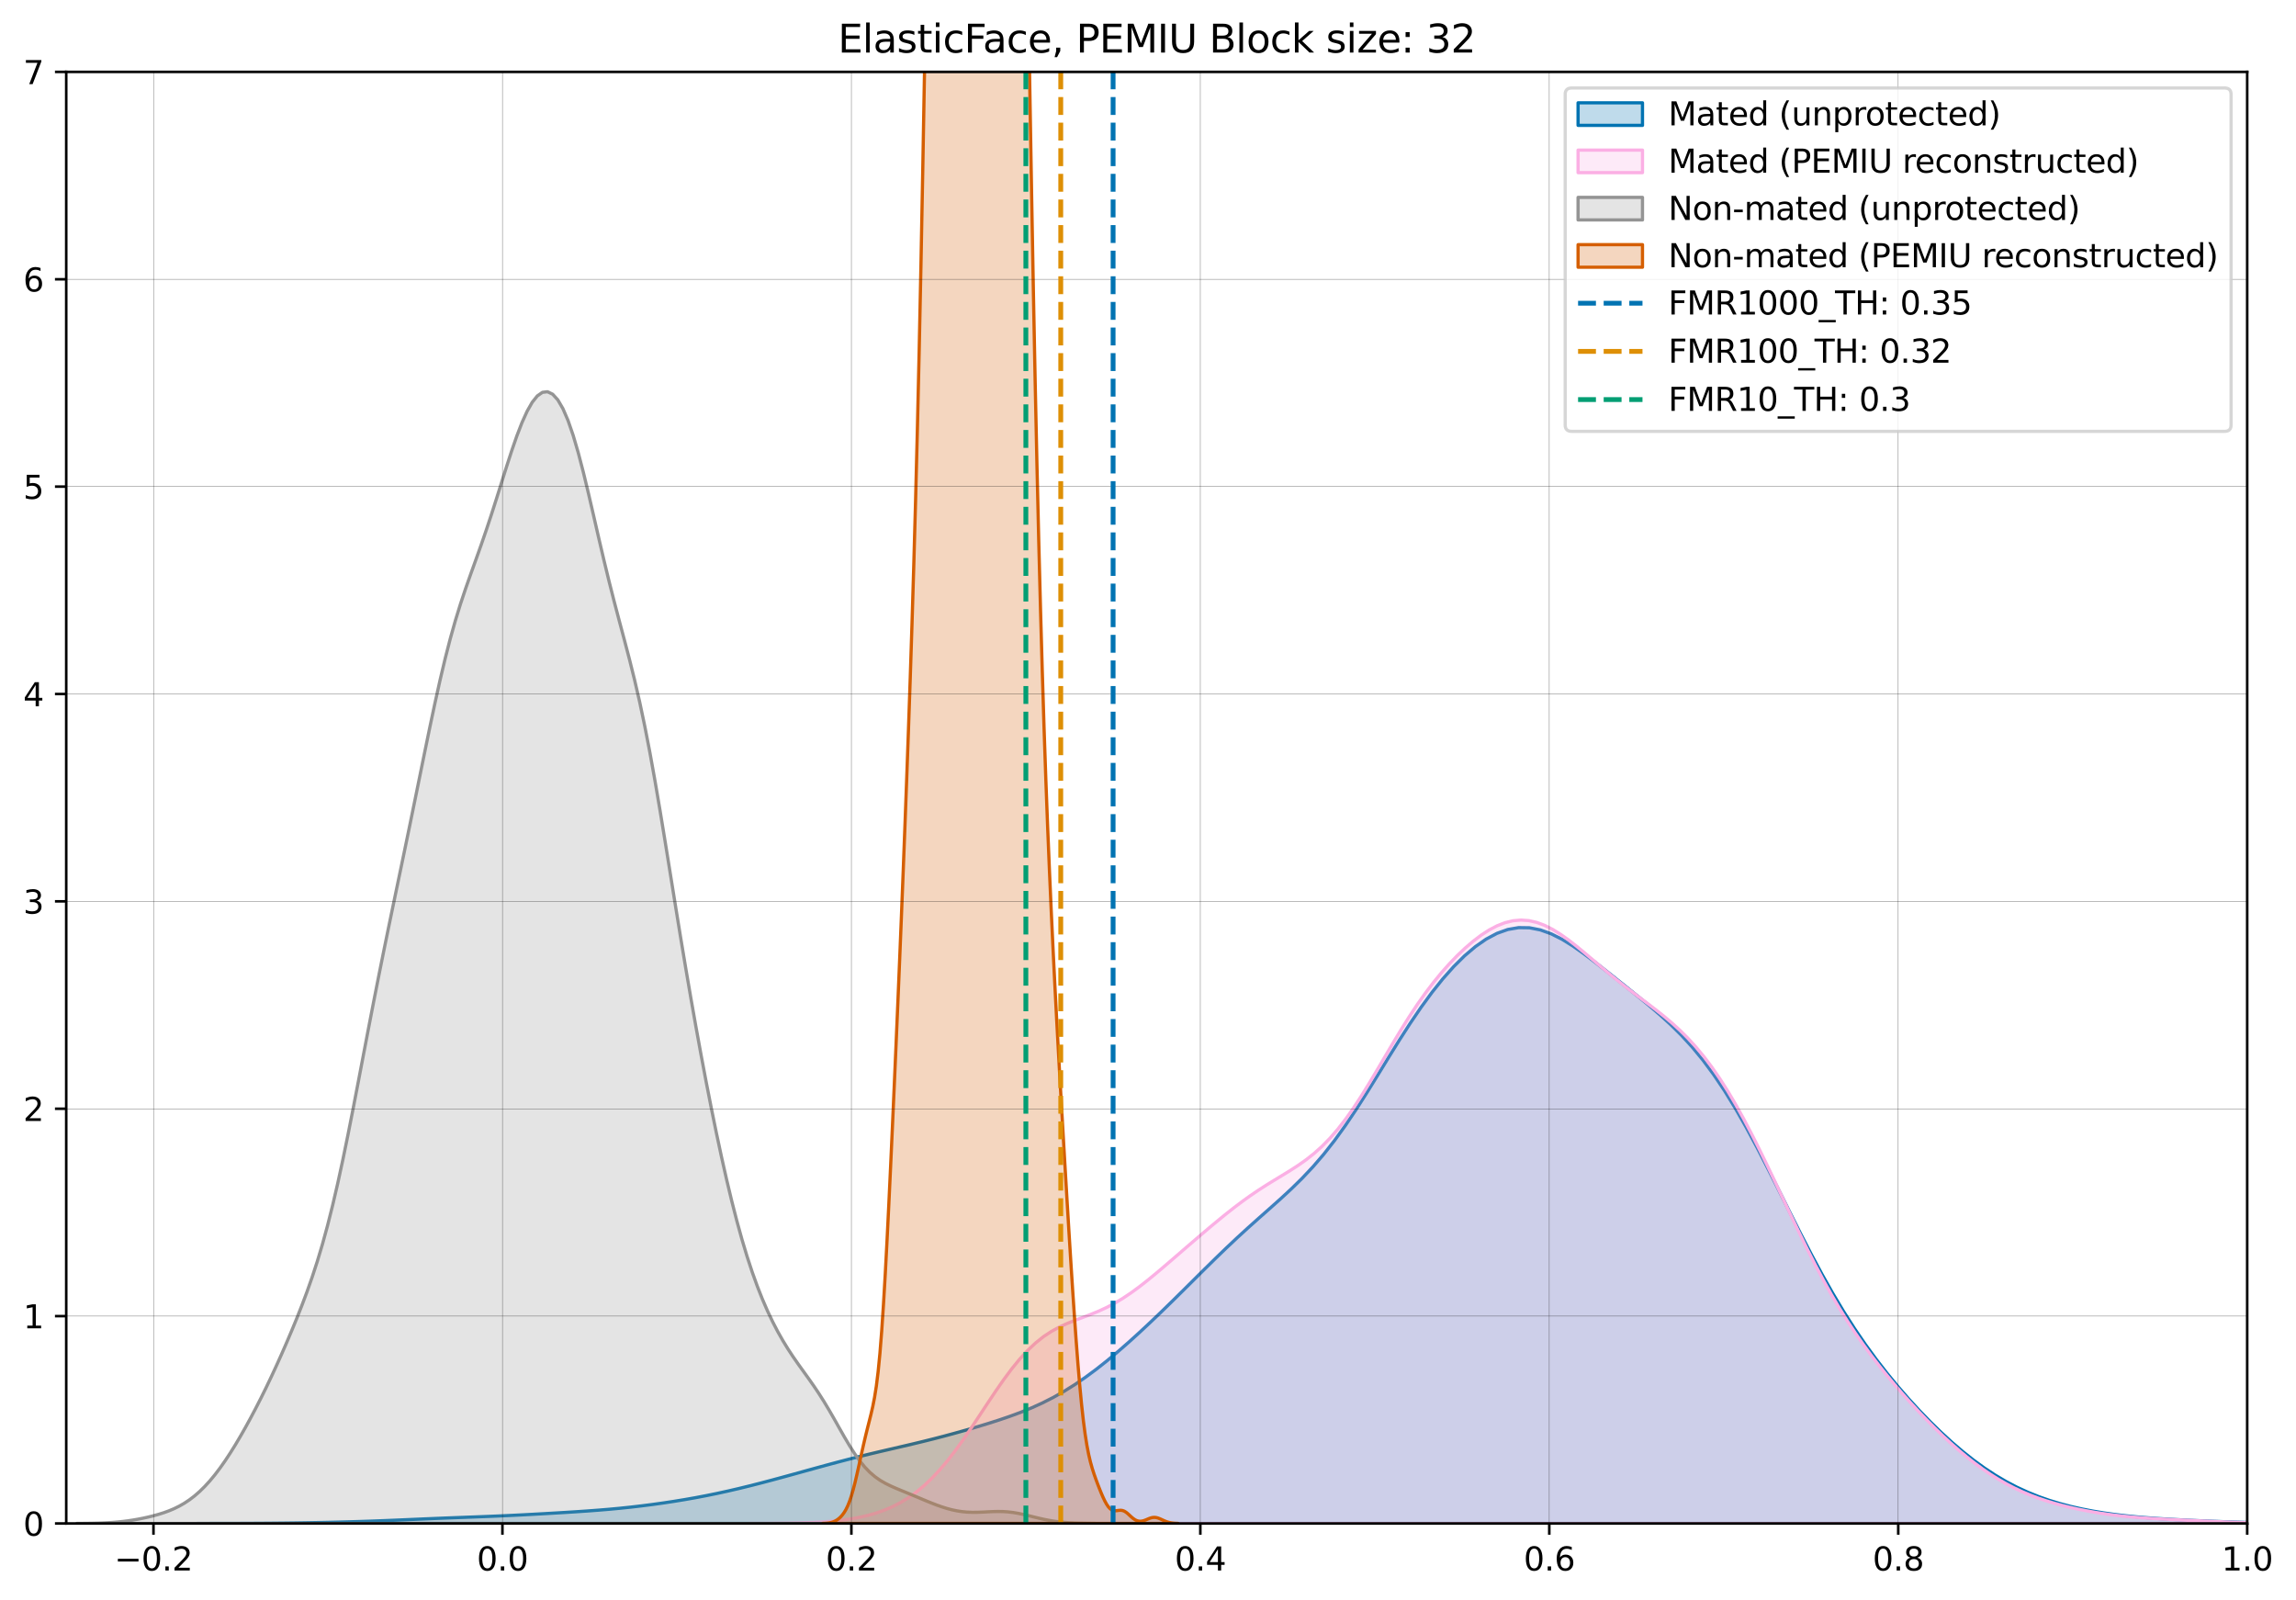 <?xml version="1.0" encoding="utf-8" standalone="no"?>
<!DOCTYPE svg PUBLIC "-//W3C//DTD SVG 1.1//EN"
  "http://www.w3.org/Graphics/SVG/1.1/DTD/svg11.dtd">
<svg xmlns:xlink="http://www.w3.org/1999/xlink" width="712.8pt" height="496.8pt" viewBox="0 0 712.8 496.8" xmlns="http://www.w3.org/2000/svg" version="1.1">
 <defs>
  <style type="text/css">*{stroke-linejoin: round; stroke-linecap: butt}</style>
 </defs>
 <g id="figure_1">
  <g id="patch_1">
   <path d="M 0 496.8 
L 712.8 496.8 
L 712.8 0 
L 0 0 
z
" style="fill: #ffffff"/>
  </g>
  <g id="axes_1">
   <g id="patch_2">
    <path d="M 20.562 472.922 
L 697.648 472.922 
L 697.648 22.318 
L 20.562 22.318 
z
" style="fill: #ffffff"/>
   </g>
   <g id="PolyCollection_1">
    <defs>
     <path id="m9d8767d598" d="M 61.249 -23.881 
L 61.249 -23.878 
L 64.611 -23.878 
L 67.973 -23.878 
L 71.336 -23.878 
L 74.698 -23.878 
L 78.061 -23.878 
L 81.423 -23.878 
L 84.786 -23.878 
L 88.148 -23.878 
L 91.511 -23.878 
L 94.873 -23.878 
L 98.235 -23.878 
L 101.598 -23.878 
L 104.96 -23.878 
L 108.323 -23.878 
L 111.685 -23.878 
L 115.048 -23.878 
L 118.41 -23.878 
L 121.773 -23.878 
L 125.135 -23.878 
L 128.498 -23.878 
L 131.86 -23.878 
L 135.222 -23.878 
L 138.585 -23.878 
L 141.947 -23.878 
L 145.31 -23.878 
L 148.672 -23.878 
L 152.035 -23.878 
L 155.397 -23.878 
L 158.76 -23.878 
L 162.122 -23.878 
L 165.484 -23.878 
L 168.847 -23.878 
L 172.209 -23.878 
L 175.572 -23.878 
L 178.934 -23.878 
L 182.297 -23.878 
L 185.659 -23.878 
L 189.022 -23.878 
L 192.384 -23.878 
L 195.747 -23.878 
L 199.109 -23.878 
L 202.471 -23.878 
L 205.834 -23.878 
L 209.196 -23.878 
L 212.559 -23.878 
L 215.921 -23.878 
L 219.284 -23.878 
L 222.646 -23.878 
L 226.009 -23.878 
L 229.371 -23.878 
L 232.733 -23.878 
L 236.096 -23.878 
L 239.458 -23.878 
L 242.821 -23.878 
L 246.183 -23.878 
L 249.546 -23.878 
L 252.908 -23.878 
L 256.271 -23.878 
L 259.633 -23.878 
L 262.996 -23.878 
L 266.358 -23.878 
L 269.72 -23.878 
L 273.083 -23.878 
L 276.445 -23.878 
L 279.808 -23.878 
L 283.17 -23.878 
L 286.533 -23.878 
L 289.895 -23.878 
L 293.258 -23.878 
L 296.62 -23.878 
L 299.982 -23.878 
L 303.345 -23.878 
L 306.707 -23.878 
L 310.07 -23.878 
L 313.432 -23.878 
L 316.795 -23.878 
L 320.157 -23.878 
L 323.52 -23.878 
L 326.882 -23.878 
L 330.245 -23.878 
L 333.607 -23.878 
L 336.969 -23.878 
L 340.332 -23.878 
L 343.694 -23.878 
L 347.057 -23.878 
L 350.419 -23.878 
L 353.782 -23.878 
L 357.144 -23.878 
L 360.507 -23.878 
L 363.869 -23.878 
L 367.232 -23.878 
L 370.594 -23.878 
L 373.956 -23.878 
L 377.319 -23.878 
L 380.681 -23.878 
L 384.044 -23.878 
L 387.406 -23.878 
L 390.769 -23.878 
L 394.131 -23.878 
L 397.494 -23.878 
L 400.856 -23.878 
L 404.218 -23.878 
L 407.581 -23.878 
L 410.943 -23.878 
L 414.306 -23.878 
L 417.668 -23.878 
L 421.031 -23.878 
L 424.393 -23.878 
L 427.756 -23.878 
L 431.118 -23.878 
L 434.481 -23.878 
L 437.843 -23.878 
L 441.205 -23.878 
L 444.568 -23.878 
L 447.93 -23.878 
L 451.293 -23.878 
L 454.655 -23.878 
L 458.018 -23.878 
L 461.38 -23.878 
L 464.743 -23.878 
L 468.105 -23.878 
L 471.467 -23.878 
L 474.83 -23.878 
L 478.192 -23.878 
L 481.555 -23.878 
L 484.917 -23.878 
L 488.28 -23.878 
L 491.642 -23.878 
L 495.005 -23.878 
L 498.367 -23.878 
L 501.73 -23.878 
L 505.092 -23.878 
L 508.454 -23.878 
L 511.817 -23.878 
L 515.179 -23.878 
L 518.542 -23.878 
L 521.904 -23.878 
L 525.267 -23.878 
L 528.629 -23.878 
L 531.992 -23.878 
L 535.354 -23.878 
L 538.716 -23.878 
L 542.079 -23.878 
L 545.441 -23.878 
L 548.804 -23.878 
L 552.166 -23.878 
L 555.529 -23.878 
L 558.891 -23.878 
L 562.254 -23.878 
L 565.616 -23.878 
L 568.979 -23.878 
L 572.341 -23.878 
L 575.703 -23.878 
L 579.066 -23.878 
L 582.428 -23.878 
L 585.791 -23.878 
L 589.153 -23.878 
L 592.516 -23.878 
L 595.878 -23.878 
L 599.241 -23.878 
L 602.603 -23.878 
L 605.965 -23.878 
L 609.328 -23.878 
L 612.69 -23.878 
L 616.053 -23.878 
L 619.415 -23.878 
L 622.778 -23.878 
L 626.14 -23.878 
L 629.503 -23.878 
L 632.865 -23.878 
L 636.228 -23.878 
L 639.59 -23.878 
L 642.952 -23.878 
L 646.315 -23.878 
L 649.677 -23.878 
L 653.04 -23.878 
L 656.402 -23.878 
L 659.765 -23.878 
L 663.127 -23.878 
L 666.49 -23.878 
L 669.852 -23.878 
L 673.214 -23.878 
L 676.577 -23.878 
L 679.939 -23.878 
L 683.302 -23.878 
L 686.664 -23.878 
L 690.027 -23.878 
L 693.389 -23.878 
L 696.752 -23.878 
L 700.114 -23.878 
L 703.477 -23.878 
L 706.839 -23.878 
L 710.201 -23.878 
L 713.564 -23.878 
L 716.926 -23.878 
L 720.289 -23.878 
L 723.651 -23.878 
L 727.014 -23.878 
L 730.376 -23.878 
L 730.376 -23.882 
L 730.376 -23.882 
L 727.014 -23.885 
L 723.651 -23.891 
L 720.289 -23.9 
L 716.926 -23.914 
L 713.564 -23.936 
L 710.201 -23.966 
L 706.839 -24.007 
L 703.477 -24.062 
L 700.114 -24.132 
L 696.752 -24.218 
L 693.389 -24.319 
L 690.027 -24.434 
L 686.664 -24.563 
L 683.302 -24.704 
L 679.939 -24.857 
L 676.577 -25.024 
L 673.214 -25.209 
L 669.852 -25.419 
L 666.49 -25.661 
L 663.127 -25.946 
L 659.765 -26.285 
L 656.402 -26.687 
L 653.04 -27.164 
L 649.677 -27.725 
L 646.315 -28.38 
L 642.952 -29.142 
L 639.59 -30.026 
L 636.228 -31.048 
L 632.865 -32.227 
L 629.503 -33.583 
L 626.14 -35.135 
L 622.778 -36.897 
L 619.415 -38.882 
L 616.053 -41.096 
L 612.69 -43.537 
L 609.328 -46.202 
L 605.965 -49.081 
L 602.603 -52.165 
L 599.241 -55.446 
L 595.878 -58.919 
L 592.516 -62.585 
L 589.153 -66.454 
L 585.791 -70.545 
L 582.428 -74.883 
L 579.066 -79.5 
L 575.703 -84.429 
L 572.341 -89.695 
L 568.979 -95.311 
L 565.616 -101.268 
L 562.254 -107.534 
L 558.891 -114.048 
L 555.529 -120.726 
L 552.166 -127.464 
L 548.804 -134.149 
L 545.441 -140.668 
L 542.079 -146.915 
L 538.716 -152.801 
L 535.354 -158.264 
L 531.992 -163.264 
L 528.629 -167.792 
L 525.267 -171.868 
L 521.904 -175.536 
L 518.542 -178.86 
L 515.179 -181.916 
L 511.817 -184.786 
L 508.454 -187.544 
L 505.092 -190.25 
L 501.73 -192.939 
L 498.367 -195.617 
L 495.005 -198.255 
L 491.642 -200.796 
L 488.28 -203.154 
L 484.917 -205.232 
L 481.555 -206.925 
L 478.192 -208.138 
L 474.83 -208.794 
L 471.467 -208.843 
L 468.105 -208.264 
L 464.743 -207.066 
L 461.38 -205.274 
L 458.018 -202.928 
L 454.655 -200.07 
L 451.293 -196.733 
L 447.93 -192.95 
L 444.568 -188.745 
L 441.205 -184.15 
L 437.843 -179.211 
L 434.481 -173.995 
L 431.118 -168.592 
L 427.756 -163.112 
L 424.393 -157.679 
L 421.031 -152.411 
L 417.668 -147.41 
L 414.306 -142.751 
L 410.943 -138.47 
L 407.581 -134.565 
L 404.218 -130.998 
L 400.856 -127.703 
L 397.494 -124.598 
L 394.131 -121.597 
L 390.769 -118.623 
L 387.406 -115.614 
L 384.044 -112.534 
L 380.681 -109.368 
L 377.319 -106.121 
L 373.956 -102.816 
L 370.594 -99.478 
L 367.232 -96.137 
L 363.869 -92.82 
L 360.507 -89.546 
L 357.144 -86.333 
L 353.782 -83.195 
L 350.419 -80.149 
L 347.057 -77.21 
L 343.694 -74.399 
L 340.332 -71.737 
L 336.969 -69.247 
L 333.607 -66.945 
L 330.245 -64.844 
L 326.882 -62.945 
L 323.52 -61.243 
L 320.157 -59.719 
L 316.795 -58.351 
L 313.432 -57.11 
L 310.07 -55.967 
L 306.707 -54.895 
L 303.345 -53.875 
L 299.982 -52.895 
L 296.62 -51.95 
L 293.258 -51.039 
L 289.895 -50.164 
L 286.533 -49.325 
L 283.17 -48.516 
L 279.808 -47.729 
L 276.445 -46.951 
L 273.083 -46.168 
L 269.72 -45.369 
L 266.358 -44.543 
L 262.996 -43.689 
L 259.633 -42.807 
L 256.271 -41.903 
L 252.908 -40.982 
L 249.546 -40.052 
L 246.183 -39.122 
L 242.821 -38.2 
L 239.458 -37.291 
L 236.096 -36.404 
L 232.733 -35.547 
L 229.371 -34.725 
L 226.009 -33.945 
L 222.646 -33.21 
L 219.284 -32.523 
L 215.921 -31.883 
L 212.559 -31.289 
L 209.196 -30.739 
L 205.834 -30.23 
L 202.471 -29.762 
L 199.109 -29.333 
L 195.747 -28.943 
L 192.384 -28.592 
L 189.022 -28.279 
L 185.659 -28 
L 182.297 -27.75 
L 178.934 -27.522 
L 175.572 -27.309 
L 172.209 -27.108 
L 168.847 -26.914 
L 165.484 -26.727 
L 162.122 -26.548 
L 158.76 -26.381 
L 155.397 -26.226 
L 152.035 -26.085 
L 148.672 -25.953 
L 145.31 -25.827 
L 141.947 -25.702 
L 138.585 -25.574 
L 135.222 -25.439 
L 131.86 -25.297 
L 128.498 -25.15 
L 125.135 -25.003 
L 121.773 -24.86 
L 118.41 -24.725 
L 115.048 -24.599 
L 111.685 -24.486 
L 108.323 -24.385 
L 104.96 -24.295 
L 101.598 -24.216 
L 98.235 -24.148 
L 94.873 -24.088 
L 91.511 -24.038 
L 88.148 -23.996 
L 84.786 -23.963 
L 81.423 -23.937 
L 78.061 -23.918 
L 74.698 -23.904 
L 71.336 -23.894 
L 67.973 -23.888 
L 64.611 -23.884 
L 61.249 -23.881 
z
" style="stroke: #0173b2"/>
    </defs>
    <g clip-path="url(#p178724c6d3)">
     <use xlink:href="#m9d8767d598" x="0" y="496.8" style="fill: #0173b2; fill-opacity: 0.25; stroke: #0173b2"/>
    </g>
   </g>
   <g id="PolyCollection_2">
    <defs>
     <path id="m99850effe9" d="M 232.516 -23.887 
L 232.516 -23.878 
L 234.987 -23.878 
L 237.458 -23.878 
L 239.929 -23.878 
L 242.399 -23.878 
L 244.87 -23.878 
L 247.341 -23.878 
L 249.812 -23.878 
L 252.283 -23.878 
L 254.753 -23.878 
L 257.224 -23.878 
L 259.695 -23.878 
L 262.166 -23.878 
L 264.637 -23.878 
L 267.107 -23.878 
L 269.578 -23.878 
L 272.049 -23.878 
L 274.52 -23.878 
L 276.991 -23.878 
L 279.461 -23.878 
L 281.932 -23.878 
L 284.403 -23.878 
L 286.874 -23.878 
L 289.345 -23.878 
L 291.815 -23.878 
L 294.286 -23.878 
L 296.757 -23.878 
L 299.228 -23.878 
L 301.699 -23.878 
L 304.169 -23.878 
L 306.64 -23.878 
L 309.111 -23.878 
L 311.582 -23.878 
L 314.053 -23.878 
L 316.524 -23.878 
L 318.994 -23.878 
L 321.465 -23.878 
L 323.936 -23.878 
L 326.407 -23.878 
L 328.878 -23.878 
L 331.348 -23.878 
L 333.819 -23.878 
L 336.29 -23.878 
L 338.761 -23.878 
L 341.232 -23.878 
L 343.702 -23.878 
L 346.173 -23.878 
L 348.644 -23.878 
L 351.115 -23.878 
L 353.586 -23.878 
L 356.056 -23.878 
L 358.527 -23.878 
L 360.998 -23.878 
L 363.469 -23.878 
L 365.94 -23.878 
L 368.41 -23.878 
L 370.881 -23.878 
L 373.352 -23.878 
L 375.823 -23.878 
L 378.294 -23.878 
L 380.764 -23.878 
L 383.235 -23.878 
L 385.706 -23.878 
L 388.177 -23.878 
L 390.648 -23.878 
L 393.118 -23.878 
L 395.589 -23.878 
L 398.06 -23.878 
L 400.531 -23.878 
L 403.002 -23.878 
L 405.472 -23.878 
L 407.943 -23.878 
L 410.414 -23.878 
L 412.885 -23.878 
L 415.356 -23.878 
L 417.826 -23.878 
L 420.297 -23.878 
L 422.768 -23.878 
L 425.239 -23.878 
L 427.71 -23.878 
L 430.18 -23.878 
L 432.651 -23.878 
L 435.122 -23.878 
L 437.593 -23.878 
L 440.064 -23.878 
L 442.534 -23.878 
L 445.005 -23.878 
L 447.476 -23.878 
L 449.947 -23.878 
L 452.418 -23.878 
L 454.888 -23.878 
L 457.359 -23.878 
L 459.83 -23.878 
L 462.301 -23.878 
L 464.772 -23.878 
L 467.242 -23.878 
L 469.713 -23.878 
L 472.184 -23.878 
L 474.655 -23.878 
L 477.126 -23.878 
L 479.596 -23.878 
L 482.067 -23.878 
L 484.538 -23.878 
L 487.009 -23.878 
L 489.48 -23.878 
L 491.95 -23.878 
L 494.421 -23.878 
L 496.892 -23.878 
L 499.363 -23.878 
L 501.834 -23.878 
L 504.304 -23.878 
L 506.775 -23.878 
L 509.246 -23.878 
L 511.717 -23.878 
L 514.188 -23.878 
L 516.658 -23.878 
L 519.129 -23.878 
L 521.6 -23.878 
L 524.071 -23.878 
L 526.542 -23.878 
L 529.012 -23.878 
L 531.483 -23.878 
L 533.954 -23.878 
L 536.425 -23.878 
L 538.896 -23.878 
L 541.366 -23.878 
L 543.837 -23.878 
L 546.308 -23.878 
L 548.779 -23.878 
L 551.25 -23.878 
L 553.72 -23.878 
L 556.191 -23.878 
L 558.662 -23.878 
L 561.133 -23.878 
L 563.604 -23.878 
L 566.074 -23.878 
L 568.545 -23.878 
L 571.016 -23.878 
L 573.487 -23.878 
L 575.958 -23.878 
L 578.428 -23.878 
L 580.899 -23.878 
L 583.37 -23.878 
L 585.841 -23.878 
L 588.312 -23.878 
L 590.782 -23.878 
L 593.253 -23.878 
L 595.724 -23.878 
L 598.195 -23.878 
L 600.666 -23.878 
L 603.136 -23.878 
L 605.607 -23.878 
L 608.078 -23.878 
L 610.549 -23.878 
L 613.02 -23.878 
L 615.49 -23.878 
L 617.961 -23.878 
L 620.432 -23.878 
L 622.903 -23.878 
L 625.374 -23.878 
L 627.844 -23.878 
L 630.315 -23.878 
L 632.786 -23.878 
L 635.257 -23.878 
L 637.728 -23.878 
L 640.198 -23.878 
L 642.669 -23.878 
L 645.14 -23.878 
L 647.611 -23.878 
L 650.082 -23.878 
L 652.552 -23.878 
L 655.023 -23.878 
L 657.494 -23.878 
L 659.965 -23.878 
L 662.436 -23.878 
L 664.906 -23.878 
L 667.377 -23.878 
L 669.848 -23.878 
L 672.319 -23.878 
L 674.79 -23.878 
L 677.26 -23.878 
L 679.731 -23.878 
L 682.202 -23.878 
L 684.673 -23.878 
L 687.144 -23.878 
L 689.614 -23.878 
L 692.085 -23.878 
L 694.556 -23.878 
L 697.027 -23.878 
L 699.498 -23.878 
L 701.968 -23.878 
L 704.439 -23.878 
L 706.91 -23.878 
L 709.381 -23.878 
L 711.852 -23.878 
L 714.322 -23.878 
L 716.793 -23.878 
L 719.264 -23.878 
L 721.735 -23.878 
L 724.206 -23.878 
L 724.206 -23.882 
L 724.206 -23.882 
L 721.735 -23.885 
L 719.264 -23.89 
L 716.793 -23.896 
L 714.322 -23.906 
L 711.852 -23.92 
L 709.381 -23.94 
L 706.91 -23.966 
L 704.439 -24 
L 701.968 -24.043 
L 699.498 -24.097 
L 697.027 -24.161 
L 694.556 -24.235 
L 692.085 -24.32 
L 689.614 -24.413 
L 687.144 -24.513 
L 684.673 -24.618 
L 682.202 -24.727 
L 679.731 -24.839 
L 677.26 -24.954 
L 674.79 -25.072 
L 672.319 -25.197 
L 669.848 -25.331 
L 667.377 -25.481 
L 664.906 -25.652 
L 662.436 -25.848 
L 659.965 -26.077 
L 657.494 -26.342 
L 655.023 -26.648 
L 652.552 -26.997 
L 650.082 -27.391 
L 647.611 -27.834 
L 645.14 -28.327 
L 642.669 -28.875 
L 640.198 -29.483 
L 637.728 -30.158 
L 635.257 -30.909 
L 632.786 -31.745 
L 630.315 -32.679 
L 627.844 -33.72 
L 625.374 -34.878 
L 622.903 -36.162 
L 620.432 -37.577 
L 617.961 -39.127 
L 615.49 -40.811 
L 613.02 -42.628 
L 610.549 -44.573 
L 608.078 -46.64 
L 605.607 -48.821 
L 603.136 -51.111 
L 600.666 -53.502 
L 598.195 -55.988 
L 595.724 -58.566 
L 593.253 -61.235 
L 590.782 -63.994 
L 588.312 -66.849 
L 585.841 -69.81 
L 583.37 -72.888 
L 580.899 -76.102 
L 578.428 -79.474 
L 575.958 -83.025 
L 573.487 -86.778 
L 571.016 -90.752 
L 568.545 -94.958 
L 566.074 -99.398 
L 563.604 -104.061 
L 561.133 -108.926 
L 558.662 -113.957 
L 556.191 -119.108 
L 553.72 -124.327 
L 551.25 -129.554 
L 548.779 -134.73 
L 546.308 -139.797 
L 543.837 -144.702 
L 541.366 -149.399 
L 538.896 -153.849 
L 536.425 -158.025 
L 533.954 -161.906 
L 531.483 -165.483 
L 529.012 -168.757 
L 526.542 -171.739 
L 524.071 -174.449 
L 521.6 -176.914 
L 519.129 -179.171 
L 516.658 -181.261 
L 514.188 -183.23 
L 511.717 -185.123 
L 509.246 -186.985 
L 506.775 -188.853 
L 504.304 -190.757 
L 501.834 -192.716 
L 499.363 -194.736 
L 496.892 -196.807 
L 494.421 -198.908 
L 491.95 -201.001 
L 489.48 -203.04 
L 487.009 -204.97 
L 484.538 -206.733 
L 482.067 -208.269 
L 479.596 -209.524 
L 477.126 -210.45 
L 474.655 -211.012 
L 472.184 -211.189 
L 469.713 -210.973 
L 467.242 -210.373 
L 464.772 -209.407 
L 462.301 -208.106 
L 459.83 -206.503 
L 457.359 -204.628 
L 454.888 -202.51 
L 452.418 -200.165 
L 449.947 -197.601 
L 447.476 -194.816 
L 445.005 -191.801 
L 442.534 -188.549 
L 440.064 -185.058 
L 437.593 -181.337 
L 435.122 -177.413 
L 432.651 -173.329 
L 430.18 -169.147 
L 427.71 -164.943 
L 425.239 -160.798 
L 422.768 -156.795 
L 420.297 -153.009 
L 417.826 -149.499 
L 415.356 -146.308 
L 412.885 -143.454 
L 410.414 -140.932 
L 407.943 -138.719 
L 405.472 -136.77 
L 403.002 -135.03 
L 400.531 -133.434 
L 398.06 -131.919 
L 395.589 -130.425 
L 393.118 -128.902 
L 390.648 -127.313 
L 388.177 -125.638 
L 385.706 -123.867 
L 383.235 -122.004 
L 380.764 -120.062 
L 378.294 -118.056 
L 375.823 -116.001 
L 373.352 -113.912 
L 370.881 -111.8 
L 368.41 -109.673 
L 365.94 -107.538 
L 363.469 -105.405 
L 360.998 -103.289 
L 358.527 -101.208 
L 356.056 -99.189 
L 353.586 -97.262 
L 351.115 -95.457 
L 348.644 -93.802 
L 346.173 -92.316 
L 343.702 -91.003 
L 341.232 -89.852 
L 338.761 -88.831 
L 336.29 -87.89 
L 333.819 -86.965 
L 331.348 -85.977 
L 328.878 -84.846 
L 326.407 -83.496 
L 323.936 -81.859 
L 321.465 -79.887 
L 318.994 -77.552 
L 316.524 -74.855 
L 314.053 -71.82 
L 311.582 -68.494 
L 309.111 -64.945 
L 306.64 -61.252 
L 304.169 -57.502 
L 301.699 -53.78 
L 299.228 -50.167 
L 296.757 -46.73 
L 294.286 -43.525 
L 291.815 -40.59 
L 289.345 -37.948 
L 286.874 -35.607 
L 284.403 -33.563 
L 281.932 -31.803 
L 279.461 -30.306 
L 276.991 -29.046 
L 274.52 -27.996 
L 272.049 -27.129 
L 269.578 -26.419 
L 267.107 -25.844 
L 264.637 -25.381 
L 262.166 -25.012 
L 259.695 -24.722 
L 257.224 -24.497 
L 254.753 -24.324 
L 252.283 -24.194 
L 249.812 -24.097 
L 247.341 -24.027 
L 244.87 -23.977 
L 242.399 -23.943 
L 239.929 -23.919 
L 237.458 -23.904 
L 234.987 -23.894 
L 232.516 -23.887 
z
" style="stroke: #fbafe4"/>
    </defs>
    <g clip-path="url(#p178724c6d3)">
     <use xlink:href="#m99850effe9" x="0" y="496.8" style="fill: #fbafe4; fill-opacity: 0.25; stroke: #fbafe4"/>
    </g>
   </g>
   <g id="PolyCollection_3">
    <defs>
     <path id="mb55468f126" d="M 23.854 -23.89 
L 23.854 -23.878 
L 25.442 -23.878 
L 27.031 -23.878 
L 28.619 -23.878 
L 30.208 -23.878 
L 31.796 -23.878 
L 33.385 -23.878 
L 34.973 -23.878 
L 36.561 -23.878 
L 38.15 -23.878 
L 39.738 -23.878 
L 41.327 -23.878 
L 42.915 -23.878 
L 44.504 -23.878 
L 46.092 -23.878 
L 47.681 -23.878 
L 49.269 -23.878 
L 50.857 -23.878 
L 52.446 -23.878 
L 54.034 -23.878 
L 55.623 -23.878 
L 57.211 -23.878 
L 58.8 -23.878 
L 60.388 -23.878 
L 61.977 -23.878 
L 63.565 -23.878 
L 65.153 -23.878 
L 66.742 -23.878 
L 68.33 -23.878 
L 69.919 -23.878 
L 71.507 -23.878 
L 73.096 -23.878 
L 74.684 -23.878 
L 76.273 -23.878 
L 77.861 -23.878 
L 79.449 -23.878 
L 81.038 -23.878 
L 82.626 -23.878 
L 84.215 -23.878 
L 85.803 -23.878 
L 87.392 -23.878 
L 88.98 -23.878 
L 90.568 -23.878 
L 92.157 -23.878 
L 93.745 -23.878 
L 95.334 -23.878 
L 96.922 -23.878 
L 98.511 -23.878 
L 100.099 -23.878 
L 101.688 -23.878 
L 103.276 -23.878 
L 104.864 -23.878 
L 106.453 -23.878 
L 108.041 -23.878 
L 109.63 -23.878 
L 111.218 -23.878 
L 112.807 -23.878 
L 114.395 -23.878 
L 115.984 -23.878 
L 117.572 -23.878 
L 119.16 -23.878 
L 120.749 -23.878 
L 122.337 -23.878 
L 123.926 -23.878 
L 125.514 -23.878 
L 127.103 -23.878 
L 128.691 -23.878 
L 130.28 -23.878 
L 131.868 -23.878 
L 133.456 -23.878 
L 135.045 -23.878 
L 136.633 -23.878 
L 138.222 -23.878 
L 139.81 -23.878 
L 141.399 -23.878 
L 142.987 -23.878 
L 144.576 -23.878 
L 146.164 -23.878 
L 147.752 -23.878 
L 149.341 -23.878 
L 150.929 -23.878 
L 152.518 -23.878 
L 154.106 -23.878 
L 155.695 -23.878 
L 157.283 -23.878 
L 158.872 -23.878 
L 160.46 -23.878 
L 162.048 -23.878 
L 163.637 -23.878 
L 165.225 -23.878 
L 166.814 -23.878 
L 168.402 -23.878 
L 169.991 -23.878 
L 171.579 -23.878 
L 173.168 -23.878 
L 174.756 -23.878 
L 176.344 -23.878 
L 177.933 -23.878 
L 179.521 -23.878 
L 181.11 -23.878 
L 182.698 -23.878 
L 184.287 -23.878 
L 185.875 -23.878 
L 187.464 -23.878 
L 189.052 -23.878 
L 190.64 -23.878 
L 192.229 -23.878 
L 193.817 -23.878 
L 195.406 -23.878 
L 196.994 -23.878 
L 198.583 -23.878 
L 200.171 -23.878 
L 201.76 -23.878 
L 203.348 -23.878 
L 204.936 -23.878 
L 206.525 -23.878 
L 208.113 -23.878 
L 209.702 -23.878 
L 211.29 -23.878 
L 212.879 -23.878 
L 214.467 -23.878 
L 216.055 -23.878 
L 217.644 -23.878 
L 219.232 -23.878 
L 220.821 -23.878 
L 222.409 -23.878 
L 223.998 -23.878 
L 225.586 -23.878 
L 227.175 -23.878 
L 228.763 -23.878 
L 230.351 -23.878 
L 231.94 -23.878 
L 233.528 -23.878 
L 235.117 -23.878 
L 236.705 -23.878 
L 238.294 -23.878 
L 239.882 -23.878 
L 241.471 -23.878 
L 243.059 -23.878 
L 244.647 -23.878 
L 246.236 -23.878 
L 247.824 -23.878 
L 249.413 -23.878 
L 251.001 -23.878 
L 252.59 -23.878 
L 254.178 -23.878 
L 255.767 -23.878 
L 257.355 -23.878 
L 258.943 -23.878 
L 260.532 -23.878 
L 262.12 -23.878 
L 263.709 -23.878 
L 265.297 -23.878 
L 266.886 -23.878 
L 268.474 -23.878 
L 270.063 -23.878 
L 271.651 -23.878 
L 273.239 -23.878 
L 274.828 -23.878 
L 276.416 -23.878 
L 278.005 -23.878 
L 279.593 -23.878 
L 281.182 -23.878 
L 282.77 -23.878 
L 284.359 -23.878 
L 285.947 -23.878 
L 287.535 -23.878 
L 289.124 -23.878 
L 290.712 -23.878 
L 292.301 -23.878 
L 293.889 -23.878 
L 295.478 -23.878 
L 297.066 -23.878 
L 298.655 -23.878 
L 300.243 -23.878 
L 301.831 -23.878 
L 303.42 -23.878 
L 305.008 -23.878 
L 306.597 -23.878 
L 308.185 -23.878 
L 309.774 -23.878 
L 311.362 -23.878 
L 312.951 -23.878 
L 314.539 -23.878 
L 316.127 -23.878 
L 317.716 -23.878 
L 319.304 -23.878 
L 320.893 -23.878 
L 322.481 -23.878 
L 324.07 -23.878 
L 325.658 -23.878 
L 327.246 -23.878 
L 328.835 -23.878 
L 330.423 -23.878 
L 332.012 -23.878 
L 333.6 -23.878 
L 335.189 -23.878 
L 336.777 -23.878 
L 338.366 -23.878 
L 339.954 -23.878 
L 339.954 -23.894 
L 339.954 -23.894 
L 338.366 -23.907 
L 336.777 -23.928 
L 335.189 -23.964 
L 333.6 -24.018 
L 332.012 -24.1 
L 330.423 -24.217 
L 328.835 -24.377 
L 327.246 -24.587 
L 325.658 -24.851 
L 324.07 -25.165 
L 322.481 -25.523 
L 320.893 -25.909 
L 319.304 -26.303 
L 317.716 -26.679 
L 316.127 -27.013 
L 314.539 -27.281 
L 312.951 -27.47 
L 311.362 -27.575 
L 309.774 -27.6 
L 308.185 -27.564 
L 306.597 -27.49 
L 305.008 -27.409 
L 303.42 -27.35 
L 301.831 -27.341 
L 300.243 -27.405 
L 298.655 -27.555 
L 297.066 -27.799 
L 295.478 -28.137 
L 293.889 -28.563 
L 292.301 -29.066 
L 290.712 -29.633 
L 289.124 -30.248 
L 287.535 -30.895 
L 285.947 -31.559 
L 284.359 -32.228 
L 282.77 -32.892 
L 281.182 -33.547 
L 279.593 -34.198 
L 278.005 -34.862 
L 276.416 -35.566 
L 274.828 -36.354 
L 273.239 -37.276 
L 271.651 -38.389 
L 270.063 -39.747 
L 268.474 -41.39 
L 266.886 -43.338 
L 265.297 -45.581 
L 263.709 -48.08 
L 262.12 -50.769 
L 260.532 -53.565 
L 258.943 -56.381 
L 257.355 -59.138 
L 255.767 -61.781 
L 254.178 -64.283 
L 252.59 -66.647 
L 251.001 -68.905 
L 249.413 -71.11 
L 247.824 -73.323 
L 246.236 -75.607 
L 244.647 -78.019 
L 243.059 -80.607 
L 241.471 -83.411 
L 239.882 -86.467 
L 238.294 -89.809 
L 236.705 -93.472 
L 235.117 -97.492 
L 233.528 -101.905 
L 231.94 -106.74 
L 230.351 -112.023 
L 228.763 -117.762 
L 227.175 -123.957 
L 225.586 -130.592 
L 223.998 -137.64 
L 222.409 -145.07 
L 220.821 -152.849 
L 219.232 -160.95 
L 217.644 -169.355 
L 216.055 -178.054 
L 214.467 -187.045 
L 212.879 -196.322 
L 211.29 -205.862 
L 209.702 -215.616 
L 208.113 -225.491 
L 206.525 -235.356 
L 204.936 -245.045 
L 203.348 -254.38 
L 201.76 -263.199 
L 200.171 -271.387 
L 198.583 -278.902 
L 196.994 -285.786 
L 195.406 -292.165 
L 193.817 -298.225 
L 192.229 -304.175 
L 190.64 -310.21 
L 189.052 -316.471 
L 187.464 -323.015 
L 185.875 -329.806 
L 184.287 -336.724 
L 182.698 -343.582 
L 181.11 -350.165 
L 179.521 -356.258 
L 177.933 -361.674 
L 176.344 -366.271 
L 174.756 -369.956 
L 173.168 -372.68 
L 171.579 -374.425 
L 169.991 -375.195 
L 168.402 -375.01 
L 166.814 -373.9 
L 165.225 -371.914 
L 163.637 -369.117 
L 162.048 -365.601 
L 160.46 -361.484 
L 158.872 -356.903 
L 157.283 -352.012 
L 155.695 -346.965 
L 154.106 -341.905 
L 152.518 -336.944 
L 150.929 -332.155 
L 149.341 -327.551 
L 147.752 -323.09 
L 146.164 -318.672 
L 144.576 -314.161 
L 142.987 -309.403 
L 141.399 -304.257 
L 139.81 -298.619 
L 138.222 -292.444 
L 136.633 -285.746 
L 135.045 -278.597 
L 133.456 -271.108 
L 131.868 -263.402 
L 130.28 -255.6 
L 128.691 -247.793 
L 127.103 -240.039 
L 125.514 -232.354 
L 123.926 -224.723 
L 122.337 -217.105 
L 120.749 -209.444 
L 119.16 -201.686 
L 117.572 -193.79 
L 115.984 -185.735 
L 114.395 -177.534 
L 112.807 -169.231 
L 111.218 -160.904 
L 109.63 -152.656 
L 108.041 -144.602 
L 106.453 -136.858 
L 104.864 -129.525 
L 103.276 -122.677 
L 101.688 -116.353 
L 100.099 -110.554 
L 98.511 -105.249 
L 96.922 -100.376 
L 95.334 -95.863 
L 93.745 -91.63 
L 92.157 -87.608 
L 90.568 -83.743 
L 88.98 -80.002 
L 87.392 -76.366 
L 85.803 -72.831 
L 84.215 -69.398 
L 82.626 -66.071 
L 81.038 -62.85 
L 79.449 -59.736 
L 77.861 -56.726 
L 76.273 -53.82 
L 74.684 -51.023 
L 73.096 -48.342 
L 71.507 -45.788 
L 69.919 -43.375 
L 68.33 -41.116 
L 66.742 -39.023 
L 65.153 -37.103 
L 63.565 -35.363 
L 61.977 -33.803 
L 60.388 -32.42 
L 58.8 -31.207 
L 57.211 -30.154 
L 55.623 -29.246 
L 54.034 -28.467 
L 52.446 -27.799 
L 50.857 -27.223 
L 49.269 -26.722 
L 47.681 -26.28 
L 46.092 -25.887 
L 44.504 -25.536 
L 42.915 -25.223 
L 41.327 -24.946 
L 39.738 -24.706 
L 38.15 -24.504 
L 36.561 -24.337 
L 34.973 -24.205 
L 33.385 -24.103 
L 31.796 -24.028 
L 30.208 -23.975 
L 28.619 -23.938 
L 27.031 -23.914 
L 25.442 -23.899 
L 23.854 -23.89 
z
" style="stroke: #949494"/>
    </defs>
    <g clip-path="url(#p178724c6d3)">
     <use xlink:href="#mb55468f126" x="0" y="496.8" style="fill: #949494; fill-opacity: 0.25; stroke: #949494"/>
    </g>
   </g>
   <g id="PolyCollection_4">
    <path d="M 255.442 472.901 
L 255.442 472.922 
L 255.996 472.922 
L 256.55 472.922 
L 257.104 472.922 
L 257.658 472.922 
L 258.212 472.922 
L 258.766 472.922 
L 259.32 472.922 
L 259.874 472.922 
L 260.428 472.922 
L 260.982 472.922 
L 261.536 472.922 
L 262.09 472.922 
L 262.644 472.922 
L 263.198 472.922 
L 263.752 472.922 
L 264.306 472.922 
L 264.86 472.922 
L 265.414 472.922 
L 265.967 472.922 
L 266.521 472.922 
L 267.075 472.922 
L 267.629 472.922 
L 268.183 472.922 
L 268.737 472.922 
L 269.291 472.922 
L 269.845 472.922 
L 270.399 472.922 
L 270.953 472.922 
L 271.507 472.922 
L 272.061 472.922 
L 272.615 472.922 
L 273.169 472.922 
L 273.723 472.922 
L 274.277 472.922 
L 274.831 472.922 
L 275.385 472.922 
L 275.939 472.922 
L 276.493 472.922 
L 277.047 472.922 
L 277.601 472.922 
L 278.155 472.922 
L 278.709 472.922 
L 279.263 472.922 
L 279.817 472.922 
L 280.371 472.922 
L 280.925 472.922 
L 281.479 472.922 
L 282.033 472.922 
L 282.587 472.922 
L 283.141 472.922 
L 283.694 472.922 
L 284.248 472.922 
L 284.802 472.922 
L 285.356 472.922 
L 285.91 472.922 
L 286.464 472.922 
L 287.018 472.922 
L 287.572 472.922 
L 288.126 472.922 
L 288.68 472.922 
L 289.234 472.922 
L 289.788 472.922 
L 290.342 472.922 
L 290.896 472.922 
L 291.45 472.922 
L 292.004 472.922 
L 292.558 472.922 
L 293.112 472.922 
L 293.666 472.922 
L 294.22 472.922 
L 294.774 472.922 
L 295.328 472.922 
L 295.882 472.922 
L 296.436 472.922 
L 296.99 472.922 
L 297.544 472.922 
L 298.098 472.922 
L 298.652 472.922 
L 299.206 472.922 
L 299.76 472.922 
L 300.314 472.922 
L 300.867 472.922 
L 301.421 472.922 
L 301.975 472.922 
L 302.529 472.922 
L 303.083 472.922 
L 303.637 472.922 
L 304.191 472.922 
L 304.745 472.922 
L 305.299 472.922 
L 305.853 472.922 
L 306.407 472.922 
L 306.961 472.922 
L 307.515 472.922 
L 308.069 472.922 
L 308.623 472.922 
L 309.177 472.922 
L 309.731 472.922 
L 310.285 472.922 
L 310.839 472.922 
L 311.393 472.922 
L 311.947 472.922 
L 312.501 472.922 
L 313.055 472.922 
L 313.609 472.922 
L 314.163 472.922 
L 314.717 472.922 
L 315.271 472.922 
L 315.825 472.922 
L 316.379 472.922 
L 316.933 472.922 
L 317.487 472.922 
L 318.04 472.922 
L 318.594 472.922 
L 319.148 472.922 
L 319.702 472.922 
L 320.256 472.922 
L 320.81 472.922 
L 321.364 472.922 
L 321.918 472.922 
L 322.472 472.922 
L 323.026 472.922 
L 323.58 472.922 
L 324.134 472.922 
L 324.688 472.922 
L 325.242 472.922 
L 325.796 472.922 
L 326.35 472.922 
L 326.904 472.922 
L 327.458 472.922 
L 328.012 472.922 
L 328.566 472.922 
L 329.12 472.922 
L 329.674 472.922 
L 330.228 472.922 
L 330.782 472.922 
L 331.336 472.922 
L 331.89 472.922 
L 332.444 472.922 
L 332.998 472.922 
L 333.552 472.922 
L 334.106 472.922 
L 334.66 472.922 
L 335.214 472.922 
L 335.767 472.922 
L 336.321 472.922 
L 336.875 472.922 
L 337.429 472.922 
L 337.983 472.922 
L 338.537 472.922 
L 339.091 472.922 
L 339.645 472.922 
L 340.199 472.922 
L 340.753 472.922 
L 341.307 472.922 
L 341.861 472.922 
L 342.415 472.922 
L 342.969 472.922 
L 343.523 472.922 
L 344.077 472.922 
L 344.631 472.922 
L 345.185 472.922 
L 345.739 472.922 
L 346.293 472.922 
L 346.847 472.922 
L 347.401 472.922 
L 347.955 472.922 
L 348.509 472.922 
L 349.063 472.922 
L 349.617 472.922 
L 350.171 472.922 
L 350.725 472.922 
L 351.279 472.922 
L 351.833 472.922 
L 352.387 472.922 
L 352.94 472.922 
L 353.494 472.922 
L 354.048 472.922 
L 354.602 472.922 
L 355.156 472.922 
L 355.71 472.922 
L 356.264 472.922 
L 356.818 472.922 
L 357.372 472.922 
L 357.926 472.922 
L 358.48 472.922 
L 359.034 472.922 
L 359.588 472.922 
L 360.142 472.922 
L 360.696 472.922 
L 361.25 472.922 
L 361.804 472.922 
L 362.358 472.922 
L 362.912 472.922 
L 363.466 472.922 
L 364.02 472.922 
L 364.574 472.922 
L 365.128 472.922 
L 365.682 472.922 
L 365.682 472.901 
L 365.682 472.901 
L 365.128 472.881 
L 364.574 472.848 
L 364.02 472.793 
L 363.466 472.71 
L 362.912 472.59 
L 362.358 472.428 
L 361.804 472.224 
L 361.25 471.985 
L 360.696 471.727 
L 360.142 471.474 
L 359.588 471.255 
L 359.034 471.099 
L 358.48 471.028 
L 357.926 471.051 
L 357.372 471.165 
L 356.818 471.35 
L 356.264 471.578 
L 355.71 471.813 
L 355.156 472.02 
L 354.602 472.17 
L 354.048 472.235 
L 353.494 472.196 
L 352.94 472.043 
L 352.387 471.773 
L 351.833 471.395 
L 351.279 470.931 
L 350.725 470.42 
L 350.171 469.911 
L 349.617 469.461 
L 349.063 469.114 
L 348.509 468.902 
L 347.955 468.824 
L 347.401 468.851 
L 346.847 468.927 
L 346.293 468.98 
L 345.739 468.937 
L 345.185 468.738 
L 344.631 468.341 
L 344.077 467.728 
L 343.523 466.905 
L 342.969 465.894 
L 342.415 464.725 
L 341.861 463.438 
L 341.307 462.065 
L 340.753 460.631 
L 340.199 459.139 
L 339.645 457.561 
L 339.091 455.837 
L 338.537 453.865 
L 337.983 451.519 
L 337.429 448.659 
L 336.875 445.157 
L 336.321 440.916 
L 335.767 435.889 
L 335.214 430.077 
L 334.66 423.529 
L 334.106 416.323 
L 333.552 408.555 
L 332.998 400.322 
L 332.444 391.722 
L 331.89 382.84 
L 331.336 373.751 
L 330.782 364.508 
L 330.228 355.137 
L 329.674 345.636 
L 329.12 335.968 
L 328.566 326.077 
L 328.012 315.887 
L 327.458 305.31 
L 326.904 294.241 
L 326.35 282.553 
L 325.796 270.089 
L 325.242 256.661 
L 324.688 242.057 
L 324.134 226.055 
L 323.58 208.436 
L 323.026 188.998 
L 322.472 167.564 
L 321.918 143.985 
L 321.364 118.155 
L 320.81 90.019 
L 320.256 59.605 
L 319.702 27.061 
L 319.148 -7.309 
L 318.594 -43.011 
L 318.04 -79.352 
L 317.487 -115.465 
L 316.933 -150.377 
L 316.379 -183.124 
L 315.825 -212.894 
L 315.271 -239.187 
L 314.717 -261.933 
L 314.163 -281.565 
L 313.609 -298.982 
L 313.055 -315.432 
L 312.501 -332.294 
L 311.947 -350.841 
L 311.393 -372.012 
L 310.839 -396.264 
L 310.285 -423.535 
L 309.731 -453.309 
L 309.177 -484.775 
L 308.623 -517.001 
L 308.069 -549.089 
L 307.515 -580.255 
L 306.961 -609.842 
L 306.407 -637.261 
L 305.853 -661.915 
L 305.299 -683.143 
L 304.745 -700.217 
L 304.191 -712.405 
L 303.637 -719.088 
L 303.083 -719.901 
L 302.529 -714.853 
L 301.975 -704.393 
L 301.421 -689.391 
L 300.867 -671.043 
L 300.314 -650.697 
L 299.76 -629.655 
L 299.206 -608.967 
L 298.652 -589.268 
L 298.098 -570.678 
L 297.544 -552.802 
L 296.99 -534.826 
L 296.436 -515.706 
L 295.882 -494.407 
L 295.328 -470.15 
L 294.774 -442.599 
L 294.22 -411.942 
L 293.666 -378.844 
L 293.112 -344.271 
L 292.558 -309.246 
L 292.004 -274.604 
L 291.45 -240.809 
L 290.896 -207.899 
L 290.342 -175.561 
L 289.788 -143.31 
L 289.234 -110.714 
L 288.68 -77.576 
L 288.126 -44.044 
L 287.572 -10.59 
L 287.018 22.105 
L 286.464 53.32 
L 285.91 82.462 
L 285.356 109.182 
L 284.802 133.405 
L 284.248 155.3 
L 283.694 175.191 
L 283.141 193.468 
L 282.587 210.504 
L 282.033 226.609 
L 281.479 242.011 
L 280.925 256.86 
L 280.371 271.245 
L 279.817 285.214 
L 279.263 298.798 
L 278.709 312.029 
L 278.155 324.944 
L 277.601 337.583 
L 277.047 349.97 
L 276.493 362.082 
L 275.939 373.829 
L 275.385 385.045 
L 274.831 395.506 
L 274.277 404.97 
L 273.723 413.234 
L 273.169 420.184 
L 272.615 425.827 
L 272.061 430.291 
L 271.507 433.798 
L 270.953 436.62 
L 270.399 439.023 
L 269.845 441.235 
L 269.291 443.418 
L 268.737 445.668 
L 268.183 448.022 
L 267.629 450.477 
L 267.075 452.996 
L 266.521 455.524 
L 265.967 457.993 
L 265.414 460.334 
L 264.86 462.482 
L 264.306 464.39 
L 263.752 466.034 
L 263.198 467.416 
L 262.644 468.556 
L 262.09 469.489 
L 261.536 470.252 
L 260.982 470.877 
L 260.428 471.387 
L 259.874 471.801 
L 259.32 472.129 
L 258.766 472.381 
L 258.212 472.568 
L 257.658 472.7 
L 257.104 472.789 
L 256.55 472.846 
L 255.996 472.881 
L 255.442 472.901 
z
" clip-path="url(#p178724c6d3)" style="fill: #d55e00; fill-opacity: 0.25; stroke: #d55e00"/>
   </g>
   <g id="matplotlib.axis_1">
    <g id="xtick_1">
     <g id="line2d_1">
      <path d="M 47.646 472.922 
L 47.646 22.318 
" clip-path="url(#p178724c6d3)" style="fill: none; stroke: #000000; stroke-width: 0.075; stroke-linecap: square"/>
     </g>
     <g id="line2d_2">
      <defs>
       <path id="m62b5ae2403" d="M 0 0 
L 0 3.5 
" style="stroke: #000000; stroke-width: 0.8"/>
      </defs>
      <g>
       <use xlink:href="#m62b5ae2403" x="47.646" y="472.922" style="stroke: #000000; stroke-width: 0.8"/>
      </g>
     </g>
     <g id="text_1">
      <!-- −0.2 -->
      <g transform="translate(35.505 487.52) scale(0.1 -0.1)">
       <defs>
        <path id="DejaVuSans-2212" d="M 678 2272 
L 4684 2272 
L 4684 1741 
L 678 1741 
L 678 2272 
z
" transform="scale(0.016)"/>
        <path id="DejaVuSans-30" d="M 2034 4250 
Q 1547 4250 1301 3770 
Q 1056 3291 1056 2328 
Q 1056 1369 1301 889 
Q 1547 409 2034 409 
Q 2525 409 2770 889 
Q 3016 1369 3016 2328 
Q 3016 3291 2770 3770 
Q 2525 4250 2034 4250 
z
M 2034 4750 
Q 2819 4750 3233 4129 
Q 3647 3509 3647 2328 
Q 3647 1150 3233 529 
Q 2819 -91 2034 -91 
Q 1250 -91 836 529 
Q 422 1150 422 2328 
Q 422 3509 836 4129 
Q 1250 4750 2034 4750 
z
" transform="scale(0.016)"/>
        <path id="DejaVuSans-2e" d="M 684 794 
L 1344 794 
L 1344 0 
L 684 0 
L 684 794 
z
" transform="scale(0.016)"/>
        <path id="DejaVuSans-32" d="M 1228 531 
L 3431 531 
L 3431 0 
L 469 0 
L 469 531 
Q 828 903 1448 1529 
Q 2069 2156 2228 2338 
Q 2531 2678 2651 2914 
Q 2772 3150 2772 3378 
Q 2772 3750 2511 3984 
Q 2250 4219 1831 4219 
Q 1534 4219 1204 4116 
Q 875 4013 500 3803 
L 500 4441 
Q 881 4594 1212 4672 
Q 1544 4750 1819 4750 
Q 2544 4750 2975 4387 
Q 3406 4025 3406 3419 
Q 3406 3131 3298 2873 
Q 3191 2616 2906 2266 
Q 2828 2175 2409 1742 
Q 1991 1309 1228 531 
z
" transform="scale(0.016)"/>
       </defs>
       <use xlink:href="#DejaVuSans-2212"/>
       <use xlink:href="#DejaVuSans-30" x="83.789"/>
       <use xlink:href="#DejaVuSans-2e" x="147.412"/>
       <use xlink:href="#DejaVuSans-32" x="179.199"/>
      </g>
     </g>
    </g>
    <g id="xtick_2">
     <g id="line2d_3">
      <path d="M 155.98 472.922 
L 155.98 22.318 
" clip-path="url(#p178724c6d3)" style="fill: none; stroke: #000000; stroke-width: 0.075; stroke-linecap: square"/>
     </g>
     <g id="line2d_4">
      <g>
       <use xlink:href="#m62b5ae2403" x="155.98" y="472.922" style="stroke: #000000; stroke-width: 0.8"/>
      </g>
     </g>
     <g id="text_2">
      <!-- 0.0 -->
      <g transform="translate(148.028 487.52) scale(0.1 -0.1)">
       <use xlink:href="#DejaVuSans-30"/>
       <use xlink:href="#DejaVuSans-2e" x="63.623"/>
       <use xlink:href="#DejaVuSans-30" x="95.41"/>
      </g>
     </g>
    </g>
    <g id="xtick_3">
     <g id="line2d_5">
      <path d="M 264.313 472.922 
L 264.313 22.318 
" clip-path="url(#p178724c6d3)" style="fill: none; stroke: #000000; stroke-width: 0.075; stroke-linecap: square"/>
     </g>
     <g id="line2d_6">
      <g>
       <use xlink:href="#m62b5ae2403" x="264.313" y="472.922" style="stroke: #000000; stroke-width: 0.8"/>
      </g>
     </g>
     <g id="text_3">
      <!-- 0.2 -->
      <g transform="translate(256.362 487.52) scale(0.1 -0.1)">
       <use xlink:href="#DejaVuSans-30"/>
       <use xlink:href="#DejaVuSans-2e" x="63.623"/>
       <use xlink:href="#DejaVuSans-32" x="95.41"/>
      </g>
     </g>
    </g>
    <g id="xtick_4">
     <g id="line2d_7">
      <path d="M 372.647 472.922 
L 372.647 22.318 
" clip-path="url(#p178724c6d3)" style="fill: none; stroke: #000000; stroke-width: 0.075; stroke-linecap: square"/>
     </g>
     <g id="line2d_8">
      <g>
       <use xlink:href="#m62b5ae2403" x="372.647" y="472.922" style="stroke: #000000; stroke-width: 0.8"/>
      </g>
     </g>
     <g id="text_4">
      <!-- 0.4 -->
      <g transform="translate(364.696 487.52) scale(0.1 -0.1)">
       <defs>
        <path id="DejaVuSans-34" d="M 2419 4116 
L 825 1625 
L 2419 1625 
L 2419 4116 
z
M 2253 4666 
L 3047 4666 
L 3047 1625 
L 3713 1625 
L 3713 1100 
L 3047 1100 
L 3047 0 
L 2419 0 
L 2419 1100 
L 313 1100 
L 313 1709 
L 2253 4666 
z
" transform="scale(0.016)"/>
       </defs>
       <use xlink:href="#DejaVuSans-30"/>
       <use xlink:href="#DejaVuSans-2e" x="63.623"/>
       <use xlink:href="#DejaVuSans-34" x="95.41"/>
      </g>
     </g>
    </g>
    <g id="xtick_5">
     <g id="line2d_9">
      <path d="M 480.981 472.922 
L 480.981 22.318 
" clip-path="url(#p178724c6d3)" style="fill: none; stroke: #000000; stroke-width: 0.075; stroke-linecap: square"/>
     </g>
     <g id="line2d_10">
      <g>
       <use xlink:href="#m62b5ae2403" x="480.981" y="472.922" style="stroke: #000000; stroke-width: 0.8"/>
      </g>
     </g>
     <g id="text_5">
      <!-- 0.6 -->
      <g transform="translate(473.029 487.52) scale(0.1 -0.1)">
       <defs>
        <path id="DejaVuSans-36" d="M 2113 2584 
Q 1688 2584 1439 2293 
Q 1191 2003 1191 1497 
Q 1191 994 1439 701 
Q 1688 409 2113 409 
Q 2538 409 2786 701 
Q 3034 994 3034 1497 
Q 3034 2003 2786 2293 
Q 2538 2584 2113 2584 
z
M 3366 4563 
L 3366 3988 
Q 3128 4100 2886 4159 
Q 2644 4219 2406 4219 
Q 1781 4219 1451 3797 
Q 1122 3375 1075 2522 
Q 1259 2794 1537 2939 
Q 1816 3084 2150 3084 
Q 2853 3084 3261 2657 
Q 3669 2231 3669 1497 
Q 3669 778 3244 343 
Q 2819 -91 2113 -91 
Q 1303 -91 875 529 
Q 447 1150 447 2328 
Q 447 3434 972 4092 
Q 1497 4750 2381 4750 
Q 2619 4750 2861 4703 
Q 3103 4656 3366 4563 
z
" transform="scale(0.016)"/>
       </defs>
       <use xlink:href="#DejaVuSans-30"/>
       <use xlink:href="#DejaVuSans-2e" x="63.623"/>
       <use xlink:href="#DejaVuSans-36" x="95.41"/>
      </g>
     </g>
    </g>
    <g id="xtick_6">
     <g id="line2d_11">
      <path d="M 589.315 472.922 
L 589.315 22.318 
" clip-path="url(#p178724c6d3)" style="fill: none; stroke: #000000; stroke-width: 0.075; stroke-linecap: square"/>
     </g>
     <g id="line2d_12">
      <g>
       <use xlink:href="#m62b5ae2403" x="589.315" y="472.922" style="stroke: #000000; stroke-width: 0.8"/>
      </g>
     </g>
     <g id="text_6">
      <!-- 0.8 -->
      <g transform="translate(581.363 487.52) scale(0.1 -0.1)">
       <defs>
        <path id="DejaVuSans-38" d="M 2034 2216 
Q 1584 2216 1326 1975 
Q 1069 1734 1069 1313 
Q 1069 891 1326 650 
Q 1584 409 2034 409 
Q 2484 409 2743 651 
Q 3003 894 3003 1313 
Q 3003 1734 2745 1975 
Q 2488 2216 2034 2216 
z
M 1403 2484 
Q 997 2584 770 2862 
Q 544 3141 544 3541 
Q 544 4100 942 4425 
Q 1341 4750 2034 4750 
Q 2731 4750 3128 4425 
Q 3525 4100 3525 3541 
Q 3525 3141 3298 2862 
Q 3072 2584 2669 2484 
Q 3125 2378 3379 2068 
Q 3634 1759 3634 1313 
Q 3634 634 3220 271 
Q 2806 -91 2034 -91 
Q 1263 -91 848 271 
Q 434 634 434 1313 
Q 434 1759 690 2068 
Q 947 2378 1403 2484 
z
M 1172 3481 
Q 1172 3119 1398 2916 
Q 1625 2713 2034 2713 
Q 2441 2713 2670 2916 
Q 2900 3119 2900 3481 
Q 2900 3844 2670 4047 
Q 2441 4250 2034 4250 
Q 1625 4250 1398 4047 
Q 1172 3844 1172 3481 
z
" transform="scale(0.016)"/>
       </defs>
       <use xlink:href="#DejaVuSans-30"/>
       <use xlink:href="#DejaVuSans-2e" x="63.623"/>
       <use xlink:href="#DejaVuSans-38" x="95.41"/>
      </g>
     </g>
    </g>
    <g id="xtick_7">
     <g id="line2d_13">
      <path d="M 697.648 472.922 
L 697.648 22.318 
" clip-path="url(#p178724c6d3)" style="fill: none; stroke: #000000; stroke-width: 0.075; stroke-linecap: square"/>
     </g>
     <g id="line2d_14">
      <g>
       <use xlink:href="#m62b5ae2403" x="697.648" y="472.922" style="stroke: #000000; stroke-width: 0.8"/>
      </g>
     </g>
     <g id="text_7">
      <!-- 1.0 -->
      <g transform="translate(689.697 487.52) scale(0.1 -0.1)">
       <defs>
        <path id="DejaVuSans-31" d="M 794 531 
L 1825 531 
L 1825 4091 
L 703 3866 
L 703 4441 
L 1819 4666 
L 2450 4666 
L 2450 531 
L 3481 531 
L 3481 0 
L 794 0 
L 794 531 
z
" transform="scale(0.016)"/>
       </defs>
       <use xlink:href="#DejaVuSans-31"/>
       <use xlink:href="#DejaVuSans-2e" x="63.623"/>
       <use xlink:href="#DejaVuSans-30" x="95.41"/>
      </g>
     </g>
    </g>
   </g>
   <g id="matplotlib.axis_2">
    <g id="ytick_1">
     <g id="line2d_15">
      <path d="M 20.562 472.922 
L 697.648 472.922 
" clip-path="url(#p178724c6d3)" style="fill: none; stroke: #000000; stroke-width: 0.075; stroke-linecap: square"/>
     </g>
     <g id="line2d_16">
      <defs>
       <path id="mbacd5b14bd" d="M 0 0 
L -3.5 0 
" style="stroke: #000000; stroke-width: 0.8"/>
      </defs>
      <g>
       <use xlink:href="#mbacd5b14bd" x="20.562" y="472.922" style="stroke: #000000; stroke-width: 0.8"/>
      </g>
     </g>
     <g id="text_8">
      <!-- 0 -->
      <g transform="translate(7.2 476.721) scale(0.1 -0.1)">
       <use xlink:href="#DejaVuSans-30"/>
      </g>
     </g>
    </g>
    <g id="ytick_2">
     <g id="line2d_17">
      <path d="M 20.562 408.55 
L 697.648 408.55 
" clip-path="url(#p178724c6d3)" style="fill: none; stroke: #000000; stroke-width: 0.075; stroke-linecap: square"/>
     </g>
     <g id="line2d_18">
      <g>
       <use xlink:href="#mbacd5b14bd" x="20.562" y="408.55" style="stroke: #000000; stroke-width: 0.8"/>
      </g>
     </g>
     <g id="text_9">
      <!-- 1 -->
      <g transform="translate(7.2 412.349) scale(0.1 -0.1)">
       <use xlink:href="#DejaVuSans-31"/>
      </g>
     </g>
    </g>
    <g id="ytick_3">
     <g id="line2d_19">
      <path d="M 20.562 344.178 
L 697.648 344.178 
" clip-path="url(#p178724c6d3)" style="fill: none; stroke: #000000; stroke-width: 0.075; stroke-linecap: square"/>
     </g>
     <g id="line2d_20">
      <g>
       <use xlink:href="#mbacd5b14bd" x="20.562" y="344.178" style="stroke: #000000; stroke-width: 0.8"/>
      </g>
     </g>
     <g id="text_10">
      <!-- 2 -->
      <g transform="translate(7.2 347.977) scale(0.1 -0.1)">
       <use xlink:href="#DejaVuSans-32"/>
      </g>
     </g>
    </g>
    <g id="ytick_4">
     <g id="line2d_21">
      <path d="M 20.562 279.806 
L 697.648 279.806 
" clip-path="url(#p178724c6d3)" style="fill: none; stroke: #000000; stroke-width: 0.075; stroke-linecap: square"/>
     </g>
     <g id="line2d_22">
      <g>
       <use xlink:href="#mbacd5b14bd" x="20.562" y="279.806" style="stroke: #000000; stroke-width: 0.8"/>
      </g>
     </g>
     <g id="text_11">
      <!-- 3 -->
      <g transform="translate(7.2 283.605) scale(0.1 -0.1)">
       <defs>
        <path id="DejaVuSans-33" d="M 2597 2516 
Q 3050 2419 3304 2112 
Q 3559 1806 3559 1356 
Q 3559 666 3084 287 
Q 2609 -91 1734 -91 
Q 1441 -91 1130 -33 
Q 819 25 488 141 
L 488 750 
Q 750 597 1062 519 
Q 1375 441 1716 441 
Q 2309 441 2620 675 
Q 2931 909 2931 1356 
Q 2931 1769 2642 2001 
Q 2353 2234 1838 2234 
L 1294 2234 
L 1294 2753 
L 1863 2753 
Q 2328 2753 2575 2939 
Q 2822 3125 2822 3475 
Q 2822 3834 2567 4026 
Q 2313 4219 1838 4219 
Q 1578 4219 1281 4162 
Q 984 4106 628 3988 
L 628 4550 
Q 988 4650 1302 4700 
Q 1616 4750 1894 4750 
Q 2613 4750 3031 4423 
Q 3450 4097 3450 3541 
Q 3450 3153 3228 2886 
Q 3006 2619 2597 2516 
z
" transform="scale(0.016)"/>
       </defs>
       <use xlink:href="#DejaVuSans-33"/>
      </g>
     </g>
    </g>
    <g id="ytick_5">
     <g id="line2d_23">
      <path d="M 20.562 215.434 
L 697.648 215.434 
" clip-path="url(#p178724c6d3)" style="fill: none; stroke: #000000; stroke-width: 0.075; stroke-linecap: square"/>
     </g>
     <g id="line2d_24">
      <g>
       <use xlink:href="#mbacd5b14bd" x="20.562" y="215.434" style="stroke: #000000; stroke-width: 0.8"/>
      </g>
     </g>
     <g id="text_12">
      <!-- 4 -->
      <g transform="translate(7.2 219.233) scale(0.1 -0.1)">
       <use xlink:href="#DejaVuSans-34"/>
      </g>
     </g>
    </g>
    <g id="ytick_6">
     <g id="line2d_25">
      <path d="M 20.562 151.062 
L 697.648 151.062 
" clip-path="url(#p178724c6d3)" style="fill: none; stroke: #000000; stroke-width: 0.075; stroke-linecap: square"/>
     </g>
     <g id="line2d_26">
      <g>
       <use xlink:href="#mbacd5b14bd" x="20.562" y="151.062" style="stroke: #000000; stroke-width: 0.8"/>
      </g>
     </g>
     <g id="text_13">
      <!-- 5 -->
      <g transform="translate(7.2 154.861) scale(0.1 -0.1)">
       <defs>
        <path id="DejaVuSans-35" d="M 691 4666 
L 3169 4666 
L 3169 4134 
L 1269 4134 
L 1269 2991 
Q 1406 3038 1543 3061 
Q 1681 3084 1819 3084 
Q 2600 3084 3056 2656 
Q 3513 2228 3513 1497 
Q 3513 744 3044 326 
Q 2575 -91 1722 -91 
Q 1428 -91 1123 -41 
Q 819 9 494 109 
L 494 744 
Q 775 591 1075 516 
Q 1375 441 1709 441 
Q 2250 441 2565 725 
Q 2881 1009 2881 1497 
Q 2881 1984 2565 2268 
Q 2250 2553 1709 2553 
Q 1456 2553 1204 2497 
Q 953 2441 691 2322 
L 691 4666 
z
" transform="scale(0.016)"/>
       </defs>
       <use xlink:href="#DejaVuSans-35"/>
      </g>
     </g>
    </g>
    <g id="ytick_7">
     <g id="line2d_27">
      <path d="M 20.562 86.69 
L 697.648 86.69 
" clip-path="url(#p178724c6d3)" style="fill: none; stroke: #000000; stroke-width: 0.075; stroke-linecap: square"/>
     </g>
     <g id="line2d_28">
      <g>
       <use xlink:href="#mbacd5b14bd" x="20.562" y="86.69" style="stroke: #000000; stroke-width: 0.8"/>
      </g>
     </g>
     <g id="text_14">
      <!-- 6 -->
      <g transform="translate(7.2 90.489) scale(0.1 -0.1)">
       <use xlink:href="#DejaVuSans-36"/>
      </g>
     </g>
    </g>
    <g id="ytick_8">
     <g id="line2d_29">
      <path d="M 20.562 22.318 
L 697.648 22.318 
" clip-path="url(#p178724c6d3)" style="fill: none; stroke: #000000; stroke-width: 0.075; stroke-linecap: square"/>
     </g>
     <g id="line2d_30">
      <g>
       <use xlink:href="#mbacd5b14bd" x="20.562" y="22.318" style="stroke: #000000; stroke-width: 0.8"/>
      </g>
     </g>
     <g id="text_15">
      <!-- 7 -->
      <g transform="translate(7.2 26.117) scale(0.1 -0.1)">
       <defs>
        <path id="DejaVuSans-37" d="M 525 4666 
L 3525 4666 
L 3525 4397 
L 1831 0 
L 1172 0 
L 2766 4134 
L 525 4134 
L 525 4666 
z
" transform="scale(0.016)"/>
       </defs>
       <use xlink:href="#DejaVuSans-37"/>
      </g>
     </g>
    </g>
   </g>
   <g id="line2d_31">
    <path d="M 345.564 472.922 
L 345.564 22.318 
" clip-path="url(#p178724c6d3)" style="fill: none; stroke-dasharray: 5.55,2.4; stroke-dashoffset: 0; stroke: #0173b2; stroke-width: 1.5"/>
   </g>
   <g id="line2d_32">
    <path d="M 329.314 472.922 
L 329.314 22.318 
" clip-path="url(#p178724c6d3)" style="fill: none; stroke-dasharray: 5.55,2.4; stroke-dashoffset: 0; stroke: #de8f05; stroke-width: 1.5"/>
   </g>
   <g id="line2d_33">
    <path d="M 318.48 472.922 
L 318.48 22.318 
" clip-path="url(#p178724c6d3)" style="fill: none; stroke-dasharray: 5.55,2.4; stroke-dashoffset: 0; stroke: #029e73; stroke-width: 1.5"/>
   </g>
   <g id="patch_3">
    <path d="M 20.562 472.922 
L 20.562 22.318 
" style="fill: none; stroke: #000000; stroke-width: 0.8; stroke-linejoin: miter; stroke-linecap: square"/>
   </g>
   <g id="patch_4">
    <path d="M 697.648 472.922 
L 697.648 22.318 
" style="fill: none; stroke: #000000; stroke-width: 0.8; stroke-linejoin: miter; stroke-linecap: square"/>
   </g>
   <g id="patch_5">
    <path d="M 20.562 472.922 
L 697.648 472.922 
" style="fill: none; stroke: #000000; stroke-width: 0.8; stroke-linejoin: miter; stroke-linecap: square"/>
   </g>
   <g id="patch_6">
    <path d="M 20.562 22.318 
L 697.648 22.318 
" style="fill: none; stroke: #000000; stroke-width: 0.8; stroke-linejoin: miter; stroke-linecap: square"/>
   </g>
   <g id="text_16">
    <!-- ElasticFace, PEMIU Block size: 32 -->
    <g transform="translate(260.156 16.318) scale(0.12 -0.12)">
     <defs>
      <path id="DejaVuSans-45" d="M 628 4666 
L 3578 4666 
L 3578 4134 
L 1259 4134 
L 1259 2753 
L 3481 2753 
L 3481 2222 
L 1259 2222 
L 1259 531 
L 3634 531 
L 3634 0 
L 628 0 
L 628 4666 
z
" transform="scale(0.016)"/>
      <path id="DejaVuSans-6c" d="M 603 4863 
L 1178 4863 
L 1178 0 
L 603 0 
L 603 4863 
z
" transform="scale(0.016)"/>
      <path id="DejaVuSans-61" d="M 2194 1759 
Q 1497 1759 1228 1600 
Q 959 1441 959 1056 
Q 959 750 1161 570 
Q 1363 391 1709 391 
Q 2188 391 2477 730 
Q 2766 1069 2766 1631 
L 2766 1759 
L 2194 1759 
z
M 3341 1997 
L 3341 0 
L 2766 0 
L 2766 531 
Q 2569 213 2275 61 
Q 1981 -91 1556 -91 
Q 1019 -91 701 211 
Q 384 513 384 1019 
Q 384 1609 779 1909 
Q 1175 2209 1959 2209 
L 2766 2209 
L 2766 2266 
Q 2766 2663 2505 2880 
Q 2244 3097 1772 3097 
Q 1472 3097 1187 3025 
Q 903 2953 641 2809 
L 641 3341 
Q 956 3463 1253 3523 
Q 1550 3584 1831 3584 
Q 2591 3584 2966 3190 
Q 3341 2797 3341 1997 
z
" transform="scale(0.016)"/>
      <path id="DejaVuSans-73" d="M 2834 3397 
L 2834 2853 
Q 2591 2978 2328 3040 
Q 2066 3103 1784 3103 
Q 1356 3103 1142 2972 
Q 928 2841 928 2578 
Q 928 2378 1081 2264 
Q 1234 2150 1697 2047 
L 1894 2003 
Q 2506 1872 2764 1633 
Q 3022 1394 3022 966 
Q 3022 478 2636 193 
Q 2250 -91 1575 -91 
Q 1294 -91 989 -36 
Q 684 19 347 128 
L 347 722 
Q 666 556 975 473 
Q 1284 391 1588 391 
Q 1994 391 2212 530 
Q 2431 669 2431 922 
Q 2431 1156 2273 1281 
Q 2116 1406 1581 1522 
L 1381 1569 
Q 847 1681 609 1914 
Q 372 2147 372 2553 
Q 372 3047 722 3315 
Q 1072 3584 1716 3584 
Q 2034 3584 2315 3537 
Q 2597 3491 2834 3397 
z
" transform="scale(0.016)"/>
      <path id="DejaVuSans-74" d="M 1172 4494 
L 1172 3500 
L 2356 3500 
L 2356 3053 
L 1172 3053 
L 1172 1153 
Q 1172 725 1289 603 
Q 1406 481 1766 481 
L 2356 481 
L 2356 0 
L 1766 0 
Q 1100 0 847 248 
Q 594 497 594 1153 
L 594 3053 
L 172 3053 
L 172 3500 
L 594 3500 
L 594 4494 
L 1172 4494 
z
" transform="scale(0.016)"/>
      <path id="DejaVuSans-69" d="M 603 3500 
L 1178 3500 
L 1178 0 
L 603 0 
L 603 3500 
z
M 603 4863 
L 1178 4863 
L 1178 4134 
L 603 4134 
L 603 4863 
z
" transform="scale(0.016)"/>
      <path id="DejaVuSans-63" d="M 3122 3366 
L 3122 2828 
Q 2878 2963 2633 3030 
Q 2388 3097 2138 3097 
Q 1578 3097 1268 2742 
Q 959 2388 959 1747 
Q 959 1106 1268 751 
Q 1578 397 2138 397 
Q 2388 397 2633 464 
Q 2878 531 3122 666 
L 3122 134 
Q 2881 22 2623 -34 
Q 2366 -91 2075 -91 
Q 1284 -91 818 406 
Q 353 903 353 1747 
Q 353 2603 823 3093 
Q 1294 3584 2113 3584 
Q 2378 3584 2631 3529 
Q 2884 3475 3122 3366 
z
" transform="scale(0.016)"/>
      <path id="DejaVuSans-46" d="M 628 4666 
L 3309 4666 
L 3309 4134 
L 1259 4134 
L 1259 2759 
L 3109 2759 
L 3109 2228 
L 1259 2228 
L 1259 0 
L 628 0 
L 628 4666 
z
" transform="scale(0.016)"/>
      <path id="DejaVuSans-65" d="M 3597 1894 
L 3597 1613 
L 953 1613 
Q 991 1019 1311 708 
Q 1631 397 2203 397 
Q 2534 397 2845 478 
Q 3156 559 3463 722 
L 3463 178 
Q 3153 47 2828 -22 
Q 2503 -91 2169 -91 
Q 1331 -91 842 396 
Q 353 884 353 1716 
Q 353 2575 817 3079 
Q 1281 3584 2069 3584 
Q 2775 3584 3186 3129 
Q 3597 2675 3597 1894 
z
M 3022 2063 
Q 3016 2534 2758 2815 
Q 2500 3097 2075 3097 
Q 1594 3097 1305 2825 
Q 1016 2553 972 2059 
L 3022 2063 
z
" transform="scale(0.016)"/>
      <path id="DejaVuSans-2c" d="M 750 794 
L 1409 794 
L 1409 256 
L 897 -744 
L 494 -744 
L 750 256 
L 750 794 
z
" transform="scale(0.016)"/>
      <path id="DejaVuSans-20" transform="scale(0.016)"/>
      <path id="DejaVuSans-50" d="M 1259 4147 
L 1259 2394 
L 2053 2394 
Q 2494 2394 2734 2622 
Q 2975 2850 2975 3272 
Q 2975 3691 2734 3919 
Q 2494 4147 2053 4147 
L 1259 4147 
z
M 628 4666 
L 2053 4666 
Q 2838 4666 3239 4311 
Q 3641 3956 3641 3272 
Q 3641 2581 3239 2228 
Q 2838 1875 2053 1875 
L 1259 1875 
L 1259 0 
L 628 0 
L 628 4666 
z
" transform="scale(0.016)"/>
      <path id="DejaVuSans-4d" d="M 628 4666 
L 1569 4666 
L 2759 1491 
L 3956 4666 
L 4897 4666 
L 4897 0 
L 4281 0 
L 4281 4097 
L 3078 897 
L 2444 897 
L 1241 4097 
L 1241 0 
L 628 0 
L 628 4666 
z
" transform="scale(0.016)"/>
      <path id="DejaVuSans-49" d="M 628 4666 
L 1259 4666 
L 1259 0 
L 628 0 
L 628 4666 
z
" transform="scale(0.016)"/>
      <path id="DejaVuSans-55" d="M 556 4666 
L 1191 4666 
L 1191 1831 
Q 1191 1081 1462 751 
Q 1734 422 2344 422 
Q 2950 422 3222 751 
Q 3494 1081 3494 1831 
L 3494 4666 
L 4128 4666 
L 4128 1753 
Q 4128 841 3676 375 
Q 3225 -91 2344 -91 
Q 1459 -91 1007 375 
Q 556 841 556 1753 
L 556 4666 
z
" transform="scale(0.016)"/>
      <path id="DejaVuSans-42" d="M 1259 2228 
L 1259 519 
L 2272 519 
Q 2781 519 3026 730 
Q 3272 941 3272 1375 
Q 3272 1813 3026 2020 
Q 2781 2228 2272 2228 
L 1259 2228 
z
M 1259 4147 
L 1259 2741 
L 2194 2741 
Q 2656 2741 2882 2914 
Q 3109 3088 3109 3444 
Q 3109 3797 2882 3972 
Q 2656 4147 2194 4147 
L 1259 4147 
z
M 628 4666 
L 2241 4666 
Q 2963 4666 3353 4366 
Q 3744 4066 3744 3513 
Q 3744 3084 3544 2831 
Q 3344 2578 2956 2516 
Q 3422 2416 3680 2098 
Q 3938 1781 3938 1306 
Q 3938 681 3513 340 
Q 3088 0 2303 0 
L 628 0 
L 628 4666 
z
" transform="scale(0.016)"/>
      <path id="DejaVuSans-6f" d="M 1959 3097 
Q 1497 3097 1228 2736 
Q 959 2375 959 1747 
Q 959 1119 1226 758 
Q 1494 397 1959 397 
Q 2419 397 2687 759 
Q 2956 1122 2956 1747 
Q 2956 2369 2687 2733 
Q 2419 3097 1959 3097 
z
M 1959 3584 
Q 2709 3584 3137 3096 
Q 3566 2609 3566 1747 
Q 3566 888 3137 398 
Q 2709 -91 1959 -91 
Q 1206 -91 779 398 
Q 353 888 353 1747 
Q 353 2609 779 3096 
Q 1206 3584 1959 3584 
z
" transform="scale(0.016)"/>
      <path id="DejaVuSans-6b" d="M 581 4863 
L 1159 4863 
L 1159 1991 
L 2875 3500 
L 3609 3500 
L 1753 1863 
L 3688 0 
L 2938 0 
L 1159 1709 
L 1159 0 
L 581 0 
L 581 4863 
z
" transform="scale(0.016)"/>
      <path id="DejaVuSans-7a" d="M 353 3500 
L 3084 3500 
L 3084 2975 
L 922 459 
L 3084 459 
L 3084 0 
L 275 0 
L 275 525 
L 2438 3041 
L 353 3041 
L 353 3500 
z
" transform="scale(0.016)"/>
      <path id="DejaVuSans-3a" d="M 750 794 
L 1409 794 
L 1409 0 
L 750 0 
L 750 794 
z
M 750 3309 
L 1409 3309 
L 1409 2516 
L 750 2516 
L 750 3309 
z
" transform="scale(0.016)"/>
     </defs>
     <use xlink:href="#DejaVuSans-45"/>
     <use xlink:href="#DejaVuSans-6c" x="63.184"/>
     <use xlink:href="#DejaVuSans-61" x="90.967"/>
     <use xlink:href="#DejaVuSans-73" x="152.246"/>
     <use xlink:href="#DejaVuSans-74" x="204.346"/>
     <use xlink:href="#DejaVuSans-69" x="243.555"/>
     <use xlink:href="#DejaVuSans-63" x="271.338"/>
     <use xlink:href="#DejaVuSans-46" x="326.318"/>
     <use xlink:href="#DejaVuSans-61" x="374.713"/>
     <use xlink:href="#DejaVuSans-63" x="435.992"/>
     <use xlink:href="#DejaVuSans-65" x="490.973"/>
     <use xlink:href="#DejaVuSans-2c" x="552.496"/>
     <use xlink:href="#DejaVuSans-20" x="584.283"/>
     <use xlink:href="#DejaVuSans-50" x="616.07"/>
     <use xlink:href="#DejaVuSans-45" x="676.373"/>
     <use xlink:href="#DejaVuSans-4d" x="739.557"/>
     <use xlink:href="#DejaVuSans-49" x="825.836"/>
     <use xlink:href="#DejaVuSans-55" x="855.328"/>
     <use xlink:href="#DejaVuSans-20" x="928.521"/>
     <use xlink:href="#DejaVuSans-42" x="960.309"/>
     <use xlink:href="#DejaVuSans-6c" x="1028.912"/>
     <use xlink:href="#DejaVuSans-6f" x="1056.695"/>
     <use xlink:href="#DejaVuSans-63" x="1117.877"/>
     <use xlink:href="#DejaVuSans-6b" x="1172.857"/>
     <use xlink:href="#DejaVuSans-20" x="1230.768"/>
     <use xlink:href="#DejaVuSans-73" x="1262.555"/>
     <use xlink:href="#DejaVuSans-69" x="1314.654"/>
     <use xlink:href="#DejaVuSans-7a" x="1342.438"/>
     <use xlink:href="#DejaVuSans-65" x="1394.928"/>
     <use xlink:href="#DejaVuSans-3a" x="1456.451"/>
     <use xlink:href="#DejaVuSans-20" x="1490.143"/>
     <use xlink:href="#DejaVuSans-33" x="1521.93"/>
     <use xlink:href="#DejaVuSans-32" x="1585.553"/>
    </g>
   </g>
   <g id="legend_1">
    <g id="patch_7">
     <path d="M 487.916 133.899 
L 690.648 133.899 
Q 692.648 133.899 692.648 131.899 
L 692.648 29.318 
Q 692.648 27.318 690.648 27.318 
L 487.916 27.318 
Q 485.916 27.318 485.916 29.318 
L 485.916 131.899 
Q 485.916 133.899 487.916 133.899 
z
" style="fill: #ffffff; opacity: 0.8; stroke: #cccccc; stroke-linejoin: miter"/>
    </g>
    <g id="patch_8">
     <path d="M 489.916 38.917 
L 509.916 38.917 
L 509.916 31.917 
L 489.916 31.917 
z
" style="fill: #0173b2; fill-opacity: 0.25; stroke: #0173b2; stroke-linejoin: miter"/>
    </g>
    <g id="text_17">
     <!-- Mated (unprotected) -->
     <g transform="translate(517.916 38.917) scale(0.1 -0.1)">
      <defs>
       <path id="DejaVuSans-64" d="M 2906 2969 
L 2906 4863 
L 3481 4863 
L 3481 0 
L 2906 0 
L 2906 525 
Q 2725 213 2448 61 
Q 2172 -91 1784 -91 
Q 1150 -91 751 415 
Q 353 922 353 1747 
Q 353 2572 751 3078 
Q 1150 3584 1784 3584 
Q 2172 3584 2448 3432 
Q 2725 3281 2906 2969 
z
M 947 1747 
Q 947 1113 1208 752 
Q 1469 391 1925 391 
Q 2381 391 2643 752 
Q 2906 1113 2906 1747 
Q 2906 2381 2643 2742 
Q 2381 3103 1925 3103 
Q 1469 3103 1208 2742 
Q 947 2381 947 1747 
z
" transform="scale(0.016)"/>
       <path id="DejaVuSans-28" d="M 1984 4856 
Q 1566 4138 1362 3434 
Q 1159 2731 1159 2009 
Q 1159 1288 1364 580 
Q 1569 -128 1984 -844 
L 1484 -844 
Q 1016 -109 783 600 
Q 550 1309 550 2009 
Q 550 2706 781 3412 
Q 1013 4119 1484 4856 
L 1984 4856 
z
" transform="scale(0.016)"/>
       <path id="DejaVuSans-75" d="M 544 1381 
L 544 3500 
L 1119 3500 
L 1119 1403 
Q 1119 906 1312 657 
Q 1506 409 1894 409 
Q 2359 409 2629 706 
Q 2900 1003 2900 1516 
L 2900 3500 
L 3475 3500 
L 3475 0 
L 2900 0 
L 2900 538 
Q 2691 219 2414 64 
Q 2138 -91 1772 -91 
Q 1169 -91 856 284 
Q 544 659 544 1381 
z
M 1991 3584 
L 1991 3584 
z
" transform="scale(0.016)"/>
       <path id="DejaVuSans-6e" d="M 3513 2113 
L 3513 0 
L 2938 0 
L 2938 2094 
Q 2938 2591 2744 2837 
Q 2550 3084 2163 3084 
Q 1697 3084 1428 2787 
Q 1159 2491 1159 1978 
L 1159 0 
L 581 0 
L 581 3500 
L 1159 3500 
L 1159 2956 
Q 1366 3272 1645 3428 
Q 1925 3584 2291 3584 
Q 2894 3584 3203 3211 
Q 3513 2838 3513 2113 
z
" transform="scale(0.016)"/>
       <path id="DejaVuSans-70" d="M 1159 525 
L 1159 -1331 
L 581 -1331 
L 581 3500 
L 1159 3500 
L 1159 2969 
Q 1341 3281 1617 3432 
Q 1894 3584 2278 3584 
Q 2916 3584 3314 3078 
Q 3713 2572 3713 1747 
Q 3713 922 3314 415 
Q 2916 -91 2278 -91 
Q 1894 -91 1617 61 
Q 1341 213 1159 525 
z
M 3116 1747 
Q 3116 2381 2855 2742 
Q 2594 3103 2138 3103 
Q 1681 3103 1420 2742 
Q 1159 2381 1159 1747 
Q 1159 1113 1420 752 
Q 1681 391 2138 391 
Q 2594 391 2855 752 
Q 3116 1113 3116 1747 
z
" transform="scale(0.016)"/>
       <path id="DejaVuSans-72" d="M 2631 2963 
Q 2534 3019 2420 3045 
Q 2306 3072 2169 3072 
Q 1681 3072 1420 2755 
Q 1159 2438 1159 1844 
L 1159 0 
L 581 0 
L 581 3500 
L 1159 3500 
L 1159 2956 
Q 1341 3275 1631 3429 
Q 1922 3584 2338 3584 
Q 2397 3584 2469 3576 
Q 2541 3569 2628 3553 
L 2631 2963 
z
" transform="scale(0.016)"/>
       <path id="DejaVuSans-29" d="M 513 4856 
L 1013 4856 
Q 1481 4119 1714 3412 
Q 1947 2706 1947 2009 
Q 1947 1309 1714 600 
Q 1481 -109 1013 -844 
L 513 -844 
Q 928 -128 1133 580 
Q 1338 1288 1338 2009 
Q 1338 2731 1133 3434 
Q 928 4138 513 4856 
z
" transform="scale(0.016)"/>
      </defs>
      <use xlink:href="#DejaVuSans-4d"/>
      <use xlink:href="#DejaVuSans-61" x="86.279"/>
      <use xlink:href="#DejaVuSans-74" x="147.559"/>
      <use xlink:href="#DejaVuSans-65" x="186.768"/>
      <use xlink:href="#DejaVuSans-64" x="248.291"/>
      <use xlink:href="#DejaVuSans-20" x="311.768"/>
      <use xlink:href="#DejaVuSans-28" x="343.555"/>
      <use xlink:href="#DejaVuSans-75" x="382.568"/>
      <use xlink:href="#DejaVuSans-6e" x="445.947"/>
      <use xlink:href="#DejaVuSans-70" x="509.326"/>
      <use xlink:href="#DejaVuSans-72" x="572.803"/>
      <use xlink:href="#DejaVuSans-6f" x="611.666"/>
      <use xlink:href="#DejaVuSans-74" x="672.848"/>
      <use xlink:href="#DejaVuSans-65" x="712.057"/>
      <use xlink:href="#DejaVuSans-63" x="773.58"/>
      <use xlink:href="#DejaVuSans-74" x="828.561"/>
      <use xlink:href="#DejaVuSans-65" x="867.77"/>
      <use xlink:href="#DejaVuSans-64" x="929.293"/>
      <use xlink:href="#DejaVuSans-29" x="992.77"/>
     </g>
    </g>
    <g id="patch_9">
     <path d="M 489.916 53.595 
L 509.916 53.595 
L 509.916 46.595 
L 489.916 46.595 
z
" style="fill: #fbafe4; fill-opacity: 0.25; stroke: #fbafe4; stroke-linejoin: miter"/>
    </g>
    <g id="text_18">
     <!-- Mated (PEMIU reconstructed) -->
     <g transform="translate(517.916 53.595) scale(0.1 -0.1)">
      <use xlink:href="#DejaVuSans-4d"/>
      <use xlink:href="#DejaVuSans-61" x="86.279"/>
      <use xlink:href="#DejaVuSans-74" x="147.559"/>
      <use xlink:href="#DejaVuSans-65" x="186.768"/>
      <use xlink:href="#DejaVuSans-64" x="248.291"/>
      <use xlink:href="#DejaVuSans-20" x="311.768"/>
      <use xlink:href="#DejaVuSans-28" x="343.555"/>
      <use xlink:href="#DejaVuSans-50" x="382.568"/>
      <use xlink:href="#DejaVuSans-45" x="442.871"/>
      <use xlink:href="#DejaVuSans-4d" x="506.055"/>
      <use xlink:href="#DejaVuSans-49" x="592.334"/>
      <use xlink:href="#DejaVuSans-55" x="621.826"/>
      <use xlink:href="#DejaVuSans-20" x="695.02"/>
      <use xlink:href="#DejaVuSans-72" x="726.807"/>
      <use xlink:href="#DejaVuSans-65" x="765.67"/>
      <use xlink:href="#DejaVuSans-63" x="827.193"/>
      <use xlink:href="#DejaVuSans-6f" x="882.174"/>
      <use xlink:href="#DejaVuSans-6e" x="943.355"/>
      <use xlink:href="#DejaVuSans-73" x="1006.734"/>
      <use xlink:href="#DejaVuSans-74" x="1058.834"/>
      <use xlink:href="#DejaVuSans-72" x="1098.043"/>
      <use xlink:href="#DejaVuSans-75" x="1139.156"/>
      <use xlink:href="#DejaVuSans-63" x="1202.535"/>
      <use xlink:href="#DejaVuSans-74" x="1257.516"/>
      <use xlink:href="#DejaVuSans-65" x="1296.725"/>
      <use xlink:href="#DejaVuSans-64" x="1358.248"/>
      <use xlink:href="#DejaVuSans-29" x="1421.725"/>
     </g>
    </g>
    <g id="patch_10">
     <path d="M 489.916 68.273 
L 509.916 68.273 
L 509.916 61.273 
L 489.916 61.273 
z
" style="fill: #949494; fill-opacity: 0.25; stroke: #949494; stroke-linejoin: miter"/>
    </g>
    <g id="text_19">
     <!-- Non-mated (unprotected) -->
     <g transform="translate(517.916 68.273) scale(0.1 -0.1)">
      <defs>
       <path id="DejaVuSans-4e" d="M 628 4666 
L 1478 4666 
L 3547 763 
L 3547 4666 
L 4159 4666 
L 4159 0 
L 3309 0 
L 1241 3903 
L 1241 0 
L 628 0 
L 628 4666 
z
" transform="scale(0.016)"/>
       <path id="DejaVuSans-2d" d="M 313 2009 
L 1997 2009 
L 1997 1497 
L 313 1497 
L 313 2009 
z
" transform="scale(0.016)"/>
       <path id="DejaVuSans-6d" d="M 3328 2828 
Q 3544 3216 3844 3400 
Q 4144 3584 4550 3584 
Q 5097 3584 5394 3201 
Q 5691 2819 5691 2113 
L 5691 0 
L 5113 0 
L 5113 2094 
Q 5113 2597 4934 2840 
Q 4756 3084 4391 3084 
Q 3944 3084 3684 2787 
Q 3425 2491 3425 1978 
L 3425 0 
L 2847 0 
L 2847 2094 
Q 2847 2600 2669 2842 
Q 2491 3084 2119 3084 
Q 1678 3084 1418 2786 
Q 1159 2488 1159 1978 
L 1159 0 
L 581 0 
L 581 3500 
L 1159 3500 
L 1159 2956 
Q 1356 3278 1631 3431 
Q 1906 3584 2284 3584 
Q 2666 3584 2933 3390 
Q 3200 3197 3328 2828 
z
" transform="scale(0.016)"/>
      </defs>
      <use xlink:href="#DejaVuSans-4e"/>
      <use xlink:href="#DejaVuSans-6f" x="74.805"/>
      <use xlink:href="#DejaVuSans-6e" x="135.986"/>
      <use xlink:href="#DejaVuSans-2d" x="199.365"/>
      <use xlink:href="#DejaVuSans-6d" x="235.449"/>
      <use xlink:href="#DejaVuSans-61" x="332.861"/>
      <use xlink:href="#DejaVuSans-74" x="394.141"/>
      <use xlink:href="#DejaVuSans-65" x="433.35"/>
      <use xlink:href="#DejaVuSans-64" x="494.873"/>
      <use xlink:href="#DejaVuSans-20" x="558.35"/>
      <use xlink:href="#DejaVuSans-28" x="590.137"/>
      <use xlink:href="#DejaVuSans-75" x="629.15"/>
      <use xlink:href="#DejaVuSans-6e" x="692.529"/>
      <use xlink:href="#DejaVuSans-70" x="755.908"/>
      <use xlink:href="#DejaVuSans-72" x="819.385"/>
      <use xlink:href="#DejaVuSans-6f" x="858.248"/>
      <use xlink:href="#DejaVuSans-74" x="919.43"/>
      <use xlink:href="#DejaVuSans-65" x="958.639"/>
      <use xlink:href="#DejaVuSans-63" x="1020.162"/>
      <use xlink:href="#DejaVuSans-74" x="1075.143"/>
      <use xlink:href="#DejaVuSans-65" x="1114.352"/>
      <use xlink:href="#DejaVuSans-64" x="1175.875"/>
      <use xlink:href="#DejaVuSans-29" x="1239.352"/>
     </g>
    </g>
    <g id="patch_11">
     <path d="M 489.916 82.951 
L 509.916 82.951 
L 509.916 75.951 
L 489.916 75.951 
z
" style="fill: #d55e00; fill-opacity: 0.25; stroke: #d55e00; stroke-linejoin: miter"/>
    </g>
    <g id="text_20">
     <!-- Non-mated (PEMIU reconstructed) -->
     <g transform="translate(517.916 82.951) scale(0.1 -0.1)">
      <use xlink:href="#DejaVuSans-4e"/>
      <use xlink:href="#DejaVuSans-6f" x="74.805"/>
      <use xlink:href="#DejaVuSans-6e" x="135.986"/>
      <use xlink:href="#DejaVuSans-2d" x="199.365"/>
      <use xlink:href="#DejaVuSans-6d" x="235.449"/>
      <use xlink:href="#DejaVuSans-61" x="332.861"/>
      <use xlink:href="#DejaVuSans-74" x="394.141"/>
      <use xlink:href="#DejaVuSans-65" x="433.35"/>
      <use xlink:href="#DejaVuSans-64" x="494.873"/>
      <use xlink:href="#DejaVuSans-20" x="558.35"/>
      <use xlink:href="#DejaVuSans-28" x="590.137"/>
      <use xlink:href="#DejaVuSans-50" x="629.15"/>
      <use xlink:href="#DejaVuSans-45" x="689.453"/>
      <use xlink:href="#DejaVuSans-4d" x="752.637"/>
      <use xlink:href="#DejaVuSans-49" x="838.916"/>
      <use xlink:href="#DejaVuSans-55" x="868.408"/>
      <use xlink:href="#DejaVuSans-20" x="941.602"/>
      <use xlink:href="#DejaVuSans-72" x="973.389"/>
      <use xlink:href="#DejaVuSans-65" x="1012.252"/>
      <use xlink:href="#DejaVuSans-63" x="1073.775"/>
      <use xlink:href="#DejaVuSans-6f" x="1128.756"/>
      <use xlink:href="#DejaVuSans-6e" x="1189.938"/>
      <use xlink:href="#DejaVuSans-73" x="1253.316"/>
      <use xlink:href="#DejaVuSans-74" x="1305.416"/>
      <use xlink:href="#DejaVuSans-72" x="1344.625"/>
      <use xlink:href="#DejaVuSans-75" x="1385.738"/>
      <use xlink:href="#DejaVuSans-63" x="1449.117"/>
      <use xlink:href="#DejaVuSans-74" x="1504.098"/>
      <use xlink:href="#DejaVuSans-65" x="1543.307"/>
      <use xlink:href="#DejaVuSans-64" x="1604.83"/>
      <use xlink:href="#DejaVuSans-29" x="1668.307"/>
     </g>
    </g>
    <g id="line2d_34">
     <path d="M 489.916 94.129 
L 499.916 94.129 
L 509.916 94.129 
" style="fill: none; stroke-dasharray: 5.55,2.4; stroke-dashoffset: 0; stroke: #0173b2; stroke-width: 1.5"/>
    </g>
    <g id="text_21">
     <!-- FMR1000_TH: 0.35 -->
     <g transform="translate(517.916 97.629) scale(0.1 -0.1)">
      <defs>
       <path id="DejaVuSans-52" d="M 2841 2188 
Q 3044 2119 3236 1894 
Q 3428 1669 3622 1275 
L 4263 0 
L 3584 0 
L 2988 1197 
Q 2756 1666 2539 1819 
Q 2322 1972 1947 1972 
L 1259 1972 
L 1259 0 
L 628 0 
L 628 4666 
L 2053 4666 
Q 2853 4666 3247 4331 
Q 3641 3997 3641 3322 
Q 3641 2881 3436 2590 
Q 3231 2300 2841 2188 
z
M 1259 4147 
L 1259 2491 
L 2053 2491 
Q 2509 2491 2742 2702 
Q 2975 2913 2975 3322 
Q 2975 3731 2742 3939 
Q 2509 4147 2053 4147 
L 1259 4147 
z
" transform="scale(0.016)"/>
       <path id="DejaVuSans-5f" d="M 3263 -1063 
L 3263 -1509 
L -63 -1509 
L -63 -1063 
L 3263 -1063 
z
" transform="scale(0.016)"/>
       <path id="DejaVuSans-54" d="M -19 4666 
L 3928 4666 
L 3928 4134 
L 2272 4134 
L 2272 0 
L 1638 0 
L 1638 4134 
L -19 4134 
L -19 4666 
z
" transform="scale(0.016)"/>
       <path id="DejaVuSans-48" d="M 628 4666 
L 1259 4666 
L 1259 2753 
L 3553 2753 
L 3553 4666 
L 4184 4666 
L 4184 0 
L 3553 0 
L 3553 2222 
L 1259 2222 
L 1259 0 
L 628 0 
L 628 4666 
z
" transform="scale(0.016)"/>
      </defs>
      <use xlink:href="#DejaVuSans-46"/>
      <use xlink:href="#DejaVuSans-4d" x="57.52"/>
      <use xlink:href="#DejaVuSans-52" x="143.799"/>
      <use xlink:href="#DejaVuSans-31" x="213.281"/>
      <use xlink:href="#DejaVuSans-30" x="276.904"/>
      <use xlink:href="#DejaVuSans-30" x="340.527"/>
      <use xlink:href="#DejaVuSans-30" x="404.15"/>
      <use xlink:href="#DejaVuSans-5f" x="467.773"/>
      <use xlink:href="#DejaVuSans-54" x="517.773"/>
      <use xlink:href="#DejaVuSans-48" x="578.857"/>
      <use xlink:href="#DejaVuSans-3a" x="654.053"/>
      <use xlink:href="#DejaVuSans-20" x="687.744"/>
      <use xlink:href="#DejaVuSans-30" x="719.531"/>
      <use xlink:href="#DejaVuSans-2e" x="783.154"/>
      <use xlink:href="#DejaVuSans-33" x="814.941"/>
      <use xlink:href="#DejaVuSans-35" x="878.564"/>
     </g>
    </g>
    <g id="line2d_35">
     <path d="M 489.916 109.085 
L 499.916 109.085 
L 509.916 109.085 
" style="fill: none; stroke-dasharray: 5.55,2.4; stroke-dashoffset: 0; stroke: #de8f05; stroke-width: 1.5"/>
    </g>
    <g id="text_22">
     <!-- FMR100_TH: 0.32 -->
     <g transform="translate(517.916 112.585) scale(0.1 -0.1)">
      <use xlink:href="#DejaVuSans-46"/>
      <use xlink:href="#DejaVuSans-4d" x="57.52"/>
      <use xlink:href="#DejaVuSans-52" x="143.799"/>
      <use xlink:href="#DejaVuSans-31" x="213.281"/>
      <use xlink:href="#DejaVuSans-30" x="276.904"/>
      <use xlink:href="#DejaVuSans-30" x="340.527"/>
      <use xlink:href="#DejaVuSans-5f" x="404.15"/>
      <use xlink:href="#DejaVuSans-54" x="454.15"/>
      <use xlink:href="#DejaVuSans-48" x="515.234"/>
      <use xlink:href="#DejaVuSans-3a" x="590.43"/>
      <use xlink:href="#DejaVuSans-20" x="624.121"/>
      <use xlink:href="#DejaVuSans-30" x="655.908"/>
      <use xlink:href="#DejaVuSans-2e" x="719.531"/>
      <use xlink:href="#DejaVuSans-33" x="751.318"/>
      <use xlink:href="#DejaVuSans-32" x="814.941"/>
     </g>
    </g>
    <g id="line2d_36">
     <path d="M 489.916 124.042 
L 499.916 124.042 
L 509.916 124.042 
" style="fill: none; stroke-dasharray: 5.55,2.4; stroke-dashoffset: 0; stroke: #029e73; stroke-width: 1.5"/>
    </g>
    <g id="text_23">
     <!-- FMR10_TH: 0.3 -->
     <g transform="translate(517.916 127.542) scale(0.1 -0.1)">
      <use xlink:href="#DejaVuSans-46"/>
      <use xlink:href="#DejaVuSans-4d" x="57.52"/>
      <use xlink:href="#DejaVuSans-52" x="143.799"/>
      <use xlink:href="#DejaVuSans-31" x="213.281"/>
      <use xlink:href="#DejaVuSans-30" x="276.904"/>
      <use xlink:href="#DejaVuSans-5f" x="340.527"/>
      <use xlink:href="#DejaVuSans-54" x="390.527"/>
      <use xlink:href="#DejaVuSans-48" x="451.611"/>
      <use xlink:href="#DejaVuSans-3a" x="526.807"/>
      <use xlink:href="#DejaVuSans-20" x="560.498"/>
      <use xlink:href="#DejaVuSans-30" x="592.285"/>
      <use xlink:href="#DejaVuSans-2e" x="655.908"/>
      <use xlink:href="#DejaVuSans-33" x="687.695"/>
     </g>
    </g>
   </g>
  </g>
 </g>
 <defs>
  <clipPath id="p178724c6d3">
   <rect x="20.562" y="22.318" width="677.086" height="450.604"/>
  </clipPath>
 </defs>
</svg>
